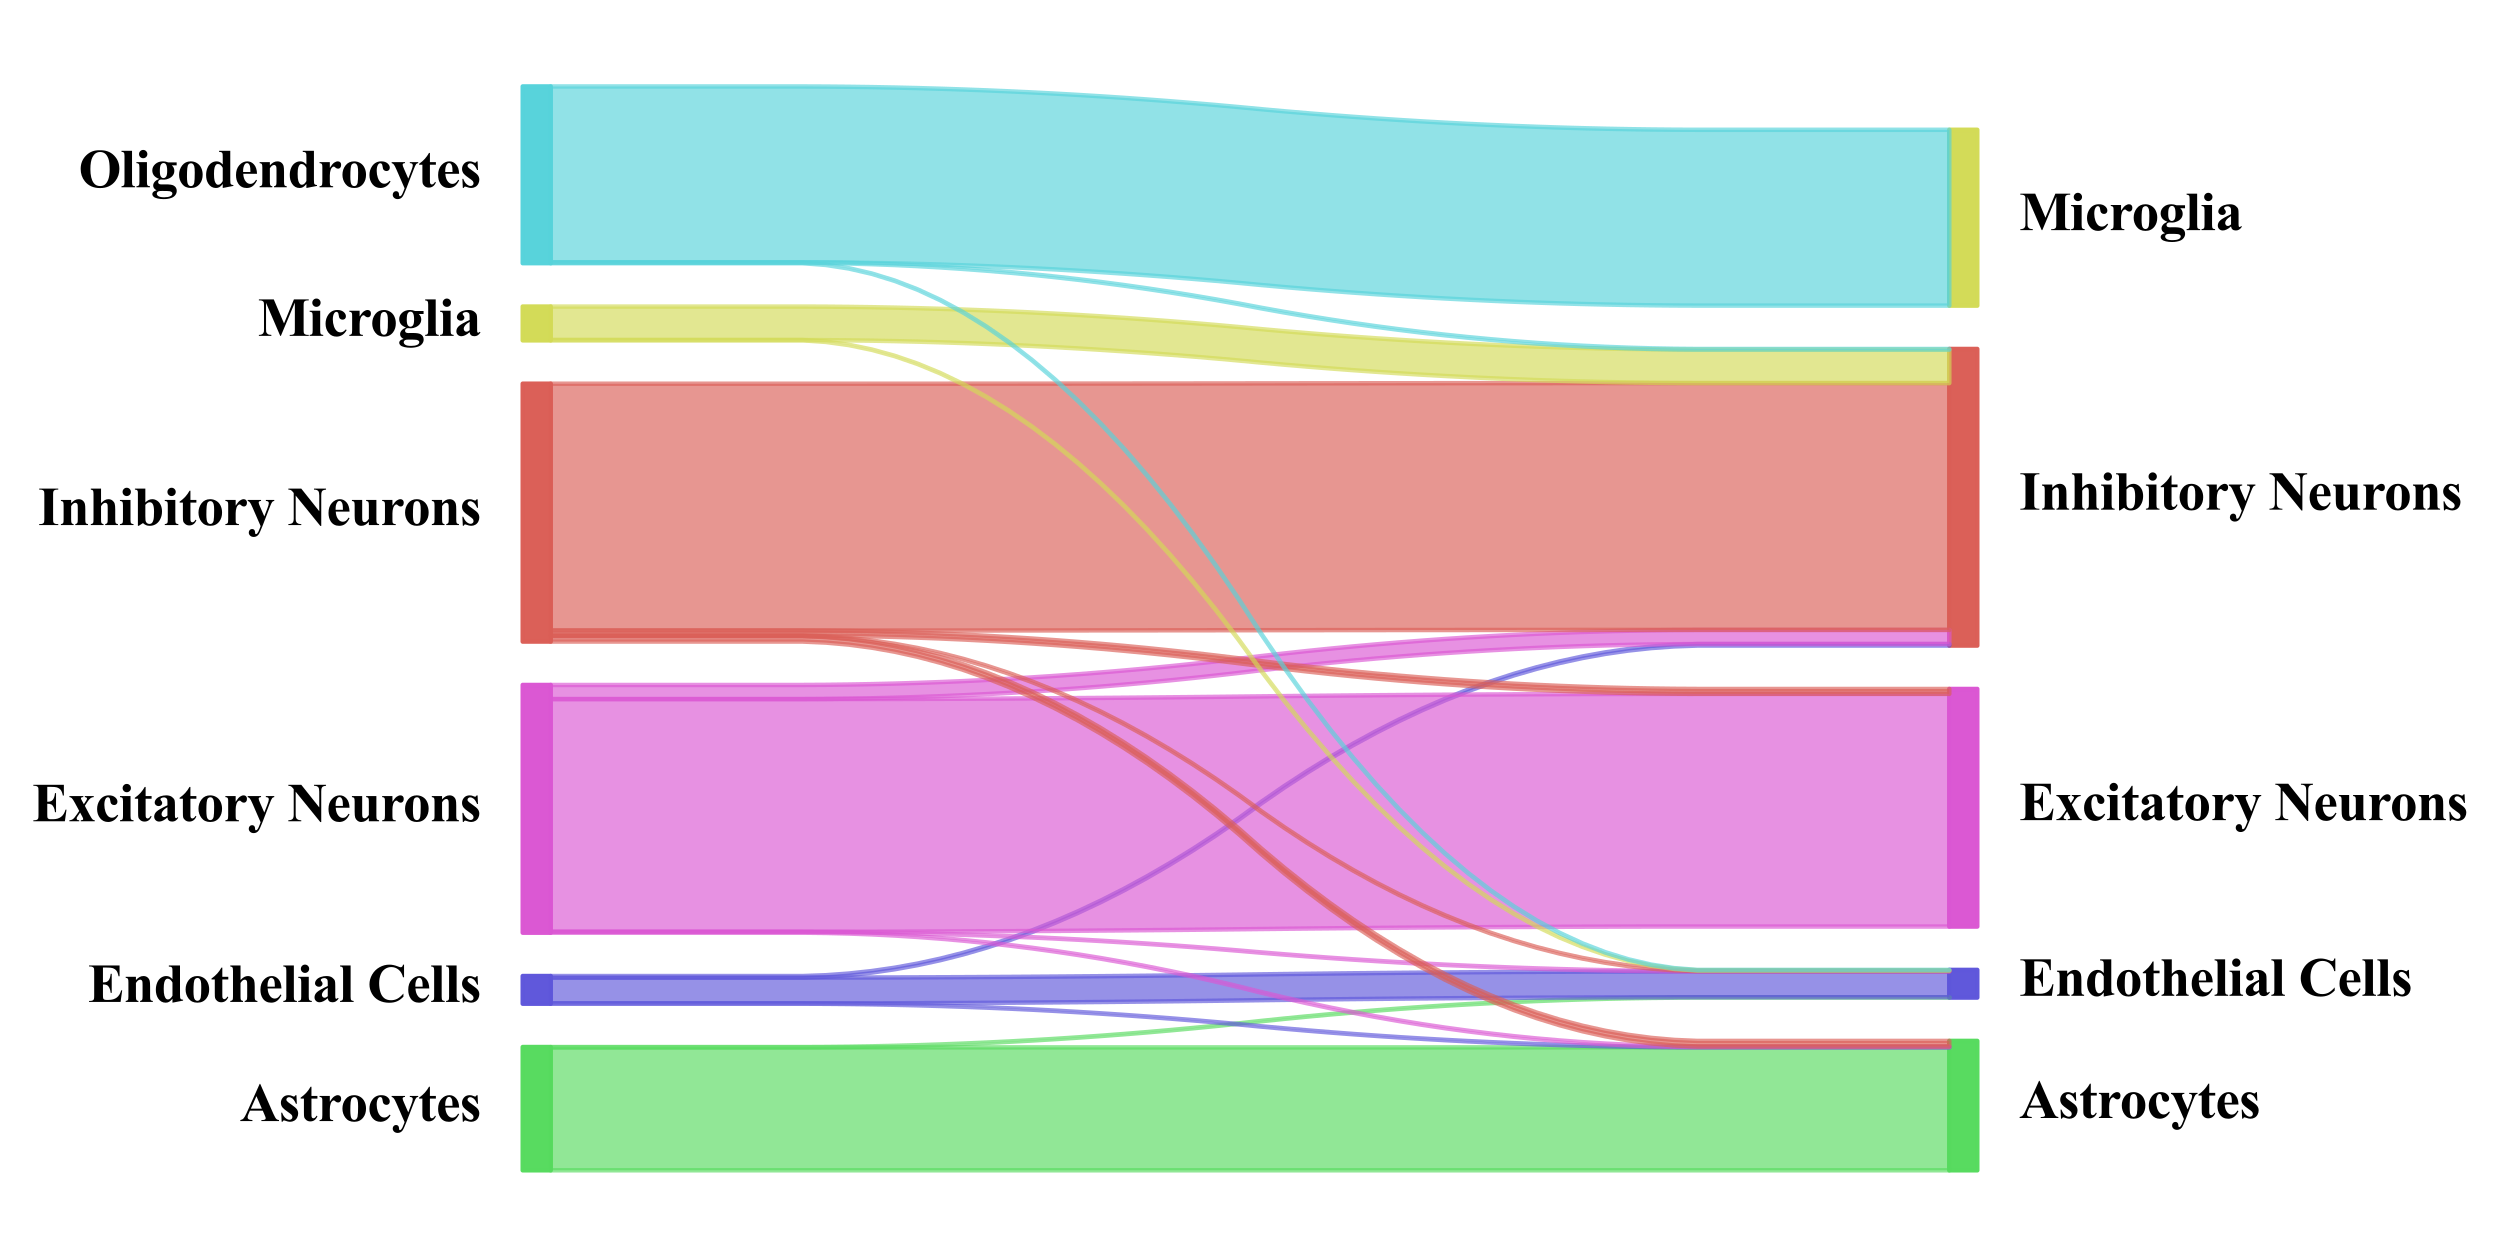 <?xml version="1.0" encoding="utf-8" standalone="no"?>
<!DOCTYPE svg PUBLIC "-//W3C//DTD SVG 1.1//EN"
  "http://www.w3.org/Graphics/SVG/1.1/DTD/svg11.dtd">
<svg xmlns:xlink="http://www.w3.org/1999/xlink" width="558.005pt" height="280.512pt" viewBox="0 0 558.005 280.512" xmlns="http://www.w3.org/2000/svg" version="1.1">
 <defs>
  <style type="text/css">*{stroke-linejoin: round; stroke-linecap: butt}</style>
 </defs>
 <g id="figure_1">
  <g id="patch_1">
   <path d="M 0 280.512 
L 558.005 280.512 
L 558.005 0 
L 0 0 
z
" style="fill: #ffffff"/>
  </g>
  <g id="axes_1">
   <g id="PolyCollection_1">
    <defs>
     <path id="m0c9f317c55" d="M 116.675 -46.807 
L 116.675 -19.296 
L 122.918 -19.296 
L 122.918 -46.807 
L 122.918 -46.807 
L 116.675 -46.807 
z
" style="stroke: #57db5f; stroke-opacity: 0.99"/>
    </defs>
    <g clip-path="url(#p4f7660f543)">
     <use xlink:href="#m0c9f317c55" x="0" y="280.512" style="fill: #57db5f; fill-opacity: 0.99; stroke: #57db5f; stroke-opacity: 0.99"/>
    </g>
   </g>
   <g id="PolyCollection_2">
    <defs>
     <path id="m4386087eaf" d="M 116.675 -62.658 
L 116.675 -56.484 
L 122.918 -56.484 
L 122.918 -62.658 
L 122.918 -62.658 
L 116.675 -62.658 
z
" style="stroke: #5f57db; stroke-opacity: 0.99"/>
    </defs>
    <g clip-path="url(#p4f7660f543)">
     <use xlink:href="#m4386087eaf" x="0" y="280.512" style="fill: #5f57db; fill-opacity: 0.99; stroke: #5f57db; stroke-opacity: 0.99"/>
    </g>
   </g>
   <g id="PolyCollection_3">
    <defs>
     <path id="m17220ad787" d="M 116.675 -127.631 
L 116.675 -72.335 
L 122.918 -72.335 
L 122.918 -127.631 
L 122.918 -127.631 
L 116.675 -127.631 
z
" style="stroke: #db57d3; stroke-opacity: 0.99"/>
    </defs>
    <g clip-path="url(#p4f7660f543)">
     <use xlink:href="#m17220ad787" x="0" y="280.512" style="fill: #db57d3; fill-opacity: 0.99; stroke: #db57d3; stroke-opacity: 0.99"/>
    </g>
   </g>
   <g id="PolyCollection_4">
    <defs>
     <path id="m60e16fad5c" d="M 116.675 -194.868 
L 116.675 -137.308 
L 122.918 -137.308 
L 122.918 -194.868 
L 122.918 -194.868 
L 116.675 -194.868 
z
" style="stroke: #db5f57; stroke-opacity: 0.99"/>
    </defs>
    <g clip-path="url(#p4f7660f543)">
     <use xlink:href="#m60e16fad5c" x="0" y="280.512" style="fill: #db5f57; fill-opacity: 0.99; stroke: #db5f57; stroke-opacity: 0.99"/>
    </g>
   </g>
   <g id="PolyCollection_5">
    <defs>
     <path id="m18a1774fcf" d="M 116.675 -212.091 
L 116.675 -204.544 
L 122.918 -204.544 
L 122.918 -212.091 
L 122.918 -212.091 
L 116.675 -212.091 
z
" style="stroke: #d3db57; stroke-opacity: 0.99"/>
    </defs>
    <g clip-path="url(#p4f7660f543)">
     <use xlink:href="#m18a1774fcf" x="0" y="280.512" style="fill: #d3db57; fill-opacity: 0.99; stroke: #d3db57; stroke-opacity: 0.99"/>
    </g>
   </g>
   <g id="PolyCollection_6">
    <defs>
     <path id="me5bd080d14" d="M 116.675 -261.216 
L 116.675 -221.768 
L 122.918 -221.768 
L 122.918 -261.216 
L 122.918 -261.216 
L 116.675 -261.216 
z
" style="stroke: #57d3db; stroke-opacity: 0.99"/>
    </defs>
    <g clip-path="url(#p4f7660f543)">
     <use xlink:href="#me5bd080d14" x="0" y="280.512" style="fill: #57d3db; fill-opacity: 0.99; stroke: #57d3db; stroke-opacity: 0.99"/>
    </g>
   </g>
   <g id="PolyCollection_7">
    <defs>
     <path id="m676faa7ed7" d="M 435.086 -48.179 
L 435.086 -19.296 
L 441.33 -19.296 
L 441.33 -48.179 
L 441.33 -48.179 
L 435.086 -48.179 
z
" style="stroke: #57db5f; stroke-opacity: 0.99"/>
    </defs>
    <g clip-path="url(#p4f7660f543)">
     <use xlink:href="#m676faa7ed7" x="0" y="280.512" style="fill: #57db5f; fill-opacity: 0.99; stroke: #57db5f; stroke-opacity: 0.99"/>
    </g>
   </g>
   <g id="PolyCollection_8">
    <defs>
     <path id="m6851ea1138" d="M 435.086 -64.03 
L 435.086 -57.856 
L 441.33 -57.856 
L 441.33 -64.03 
L 441.33 -64.03 
L 435.086 -64.03 
z
" style="stroke: #5f57db; stroke-opacity: 0.99"/>
    </defs>
    <g clip-path="url(#p4f7660f543)">
     <use xlink:href="#m6851ea1138" x="0" y="280.512" style="fill: #5f57db; fill-opacity: 0.99; stroke: #5f57db; stroke-opacity: 0.99"/>
    </g>
   </g>
   <g id="PolyCollection_9">
    <defs>
     <path id="me256cff722" d="M 435.086 -126.739 
L 435.086 -73.707 
L 441.33 -73.707 
L 441.33 -126.739 
L 441.33 -126.739 
L 435.086 -126.739 
z
" style="stroke: #db57d3; stroke-opacity: 0.99"/>
    </defs>
    <g clip-path="url(#p4f7660f543)">
     <use xlink:href="#me256cff722" x="0" y="280.512" style="fill: #db57d3; fill-opacity: 0.99; stroke: #db57d3; stroke-opacity: 0.99"/>
    </g>
   </g>
   <g id="PolyCollection_10">
    <defs>
     <path id="ma2ab00c5a9" d="M 435.086 -202.62 
L 435.086 -136.416 
L 441.33 -136.416 
L 441.33 -202.62 
L 441.33 -202.62 
L 435.086 -202.62 
z
" style="stroke: #db5f57; stroke-opacity: 0.99"/>
    </defs>
    <g clip-path="url(#p4f7660f543)">
     <use xlink:href="#ma2ab00c5a9" x="0" y="280.512" style="fill: #db5f57; fill-opacity: 0.99; stroke: #db5f57; stroke-opacity: 0.99"/>
    </g>
   </g>
   <g id="PolyCollection_11">
    <defs>
     <path id="mb9a39b5ae3" d="M 435.086 -251.539 
L 435.086 -212.297 
L 441.33 -212.297 
L 441.33 -251.539 
L 441.33 -251.539 
L 435.086 -251.539 
z
" style="stroke: #d3db57; stroke-opacity: 0.99"/>
    </defs>
    <g clip-path="url(#p4f7660f543)">
     <use xlink:href="#mb9a39b5ae3" x="0" y="280.512" style="fill: #d3db57; fill-opacity: 0.99; stroke: #d3db57; stroke-opacity: 0.99"/>
    </g>
   </g>
   <g id="PolyCollection_12">
    <defs>
     <path id="m0f04e431f4" d="M 122.918 -46.738 
L 122.918 -19.296 
L 128.036 -19.296 
L 133.153 -19.296 
L 138.271 -19.296 
L 143.388 -19.296 
L 148.506 -19.296 
L 153.623 -19.296 
L 158.741 -19.296 
L 163.858 -19.296 
L 168.976 -19.296 
L 174.093 -19.296 
L 179.211 -19.296 
L 184.328 -19.296 
L 189.446 -19.296 
L 194.563 -19.296 
L 199.681 -19.296 
L 204.798 -19.296 
L 209.916 -19.296 
L 215.033 -19.296 
L 220.151 -19.296 
L 225.269 -19.296 
L 230.386 -19.296 
L 235.504 -19.296 
L 240.621 -19.296 
L 245.739 -19.296 
L 250.856 -19.296 
L 255.974 -19.296 
L 261.091 -19.296 
L 266.209 -19.296 
L 271.326 -19.296 
L 276.444 -19.296 
L 281.561 -19.296 
L 286.679 -19.296 
L 291.796 -19.296 
L 296.914 -19.296 
L 302.031 -19.296 
L 307.149 -19.296 
L 312.266 -19.296 
L 317.384 -19.296 
L 322.501 -19.296 
L 327.619 -19.296 
L 332.736 -19.296 
L 337.854 -19.296 
L 342.971 -19.296 
L 348.089 -19.296 
L 353.206 -19.296 
L 358.324 -19.296 
L 363.441 -19.296 
L 368.559 -19.296 
L 373.676 -19.296 
L 378.794 -19.296 
L 383.911 -19.296 
L 389.029 -19.296 
L 394.146 -19.296 
L 399.264 -19.296 
L 404.381 -19.296 
L 409.499 -19.296 
L 414.616 -19.296 
L 419.734 -19.296 
L 424.851 -19.296 
L 429.969 -19.296 
L 435.086 -19.296 
L 435.086 -46.738 
L 435.086 -46.738 
L 429.969 -46.738 
L 424.851 -46.738 
L 419.734 -46.738 
L 414.616 -46.738 
L 409.499 -46.738 
L 404.381 -46.738 
L 399.264 -46.738 
L 394.146 -46.738 
L 389.029 -46.738 
L 383.911 -46.738 
L 378.794 -46.738 
L 373.676 -46.738 
L 368.559 -46.738 
L 363.441 -46.738 
L 358.324 -46.738 
L 353.206 -46.738 
L 348.089 -46.738 
L 342.971 -46.738 
L 337.854 -46.738 
L 332.736 -46.738 
L 327.619 -46.738 
L 322.501 -46.738 
L 317.384 -46.738 
L 312.266 -46.738 
L 307.149 -46.738 
L 302.031 -46.738 
L 296.914 -46.738 
L 291.796 -46.738 
L 286.679 -46.738 
L 281.561 -46.738 
L 276.444 -46.738 
L 271.326 -46.738 
L 266.209 -46.738 
L 261.091 -46.738 
L 255.974 -46.738 
L 250.856 -46.738 
L 245.739 -46.738 
L 240.621 -46.738 
L 235.504 -46.738 
L 230.386 -46.738 
L 225.269 -46.738 
L 220.151 -46.738 
L 215.033 -46.738 
L 209.916 -46.738 
L 204.798 -46.738 
L 199.681 -46.738 
L 194.563 -46.738 
L 189.446 -46.738 
L 184.328 -46.738 
L 179.211 -46.738 
L 174.093 -46.738 
L 168.976 -46.738 
L 163.858 -46.738 
L 158.741 -46.738 
L 153.623 -46.738 
L 148.506 -46.738 
L 143.388 -46.738 
L 138.271 -46.738 
L 133.153 -46.738 
L 128.036 -46.738 
L 122.918 -46.738 
z
" style="stroke: #57db5f; stroke-opacity: 0.65"/>
    </defs>
    <g clip-path="url(#p4f7660f543)">
     <use xlink:href="#m0f04e431f4" x="0" y="280.512" style="fill: #57db5f; fill-opacity: 0.65; stroke: #57db5f; stroke-opacity: 0.65"/>
    </g>
   </g>
   <g id="PolyCollection_13">
    <defs>
     <path id="m6d1f0fe1e6" d="M 122.918 -46.807 
L 122.918 -46.738 
L 128.036 -46.738 
L 133.153 -46.738 
L 138.271 -46.738 
L 143.388 -46.738 
L 148.506 -46.738 
L 153.623 -46.738 
L 158.741 -46.738 
L 163.858 -46.738 
L 168.976 -46.738 
L 174.093 -46.738 
L 179.211 -46.738 
L 184.328 -46.766 
L 189.446 -46.822 
L 194.563 -46.905 
L 199.681 -47.016 
L 204.798 -47.155 
L 209.916 -47.322 
L 215.033 -47.516 
L 220.151 -47.739 
L 225.269 -47.989 
L 230.386 -48.267 
L 235.504 -48.573 
L 240.621 -48.906 
L 245.739 -49.267 
L 250.856 -49.657 
L 255.974 -50.073 
L 261.091 -50.518 
L 266.209 -50.991 
L 271.326 -51.491 
L 276.444 -52.019 
L 281.561 -52.575 
L 286.679 -53.103 
L 291.796 -53.603 
L 296.914 -54.076 
L 302.031 -54.52 
L 307.149 -54.937 
L 312.266 -55.326 
L 317.384 -55.688 
L 322.501 -56.021 
L 327.619 -56.327 
L 332.736 -56.605 
L 337.854 -56.855 
L 342.971 -57.077 
L 348.089 -57.272 
L 353.206 -57.439 
L 358.324 -57.578 
L 363.441 -57.689 
L 368.559 -57.772 
L 373.676 -57.828 
L 378.794 -57.856 
L 383.911 -57.856 
L 389.029 -57.856 
L 394.146 -57.856 
L 399.264 -57.856 
L 404.381 -57.856 
L 409.499 -57.856 
L 414.616 -57.856 
L 419.734 -57.856 
L 424.851 -57.856 
L 429.969 -57.856 
L 435.086 -57.856 
L 435.086 -57.924 
L 435.086 -57.924 
L 429.969 -57.924 
L 424.851 -57.924 
L 419.734 -57.924 
L 414.616 -57.924 
L 409.499 -57.924 
L 404.381 -57.924 
L 399.264 -57.924 
L 394.146 -57.924 
L 389.029 -57.924 
L 383.911 -57.924 
L 378.794 -57.924 
L 373.676 -57.897 
L 368.559 -57.841 
L 363.441 -57.758 
L 358.324 -57.646 
L 353.206 -57.507 
L 348.089 -57.341 
L 342.971 -57.146 
L 337.854 -56.924 
L 332.736 -56.674 
L 327.619 -56.396 
L 322.501 -56.09 
L 317.384 -55.756 
L 312.266 -55.395 
L 307.149 -55.006 
L 302.031 -54.589 
L 296.914 -54.144 
L 291.796 -53.672 
L 286.679 -53.172 
L 281.561 -52.643 
L 276.444 -52.088 
L 271.326 -51.56 
L 266.209 -51.059 
L 261.091 -50.587 
L 255.974 -50.142 
L 250.856 -49.725 
L 245.739 -49.336 
L 240.621 -48.975 
L 235.504 -48.641 
L 230.386 -48.335 
L 225.269 -48.058 
L 220.151 -47.807 
L 215.033 -47.585 
L 209.916 -47.39 
L 204.798 -47.224 
L 199.681 -47.085 
L 194.563 -46.974 
L 189.446 -46.89 
L 184.328 -46.835 
L 179.211 -46.807 
L 174.093 -46.807 
L 168.976 -46.807 
L 163.858 -46.807 
L 158.741 -46.807 
L 153.623 -46.807 
L 148.506 -46.807 
L 143.388 -46.807 
L 138.271 -46.807 
L 133.153 -46.807 
L 128.036 -46.807 
L 122.918 -46.807 
z
" style="stroke: #57db5f; stroke-opacity: 0.65"/>
    </defs>
    <g clip-path="url(#p4f7660f543)">
     <use xlink:href="#m6d1f0fe1e6" x="0" y="280.512" style="fill: #57db5f; fill-opacity: 0.65; stroke: #57db5f; stroke-opacity: 0.65"/>
    </g>
   </g>
   <g id="PolyCollection_14">
    <defs>
     <path id="m5a1a49001c" d="M 122.918 -56.552 
L 122.918 -56.484 
L 128.036 -56.484 
L 133.153 -56.484 
L 138.271 -56.484 
L 143.388 -56.484 
L 148.506 -56.484 
L 153.623 -56.484 
L 158.741 -56.484 
L 163.858 -56.484 
L 168.976 -56.484 
L 174.093 -56.484 
L 179.211 -56.484 
L 184.328 -56.459 
L 189.446 -56.41 
L 194.563 -56.337 
L 199.681 -56.24 
L 204.798 -56.118 
L 209.916 -55.972 
L 215.033 -55.801 
L 220.151 -55.607 
L 225.269 -55.387 
L 230.386 -55.144 
L 235.504 -54.876 
L 240.621 -54.583 
L 245.739 -54.267 
L 250.856 -53.925 
L 255.974 -53.56 
L 261.091 -53.17 
L 266.209 -52.756 
L 271.326 -52.317 
L 276.444 -51.855 
L 281.561 -51.367 
L 286.679 -50.904 
L 291.796 -50.466 
L 296.914 -50.052 
L 302.031 -49.662 
L 307.149 -49.296 
L 312.266 -48.955 
L 317.384 -48.639 
L 322.501 -48.346 
L 327.619 -48.078 
L 332.736 -47.835 
L 337.854 -47.615 
L 342.971 -47.42 
L 348.089 -47.25 
L 353.206 -47.104 
L 358.324 -46.982 
L 363.441 -46.884 
L 368.559 -46.811 
L 373.676 -46.763 
L 378.794 -46.738 
L 383.911 -46.738 
L 389.029 -46.738 
L 394.146 -46.738 
L 399.264 -46.738 
L 404.381 -46.738 
L 409.499 -46.738 
L 414.616 -46.738 
L 419.734 -46.738 
L 424.851 -46.738 
L 429.969 -46.738 
L 435.086 -46.738 
L 435.086 -46.807 
L 435.086 -46.807 
L 429.969 -46.807 
L 424.851 -46.807 
L 419.734 -46.807 
L 414.616 -46.807 
L 409.499 -46.807 
L 404.381 -46.807 
L 399.264 -46.807 
L 394.146 -46.807 
L 389.029 -46.807 
L 383.911 -46.807 
L 378.794 -46.807 
L 373.676 -46.831 
L 368.559 -46.88 
L 363.441 -46.953 
L 358.324 -47.05 
L 353.206 -47.172 
L 348.089 -47.318 
L 342.971 -47.489 
L 337.854 -47.684 
L 332.736 -47.903 
L 327.619 -48.147 
L 322.501 -48.415 
L 317.384 -48.707 
L 312.266 -49.024 
L 307.149 -49.365 
L 302.031 -49.73 
L 296.914 -50.12 
L 291.796 -50.534 
L 286.679 -50.973 
L 281.561 -51.436 
L 276.444 -51.923 
L 271.326 -52.386 
L 266.209 -52.825 
L 261.091 -53.239 
L 255.974 -53.629 
L 250.856 -53.994 
L 245.739 -54.335 
L 240.621 -54.652 
L 235.504 -54.944 
L 230.386 -55.212 
L 225.269 -55.456 
L 220.151 -55.675 
L 215.033 -55.87 
L 209.916 -56.041 
L 204.798 -56.187 
L 199.681 -56.309 
L 194.563 -56.406 
L 189.446 -56.479 
L 184.328 -56.528 
L 179.211 -56.552 
L 174.093 -56.552 
L 168.976 -56.552 
L 163.858 -56.552 
L 158.741 -56.552 
L 153.623 -56.552 
L 148.506 -56.552 
L 143.388 -56.552 
L 138.271 -56.552 
L 133.153 -56.552 
L 128.036 -56.552 
L 122.918 -56.552 
z
" style="stroke: #5f57db; stroke-opacity: 0.65"/>
    </defs>
    <g clip-path="url(#p4f7660f543)">
     <use xlink:href="#m5a1a49001c" x="0" y="280.512" style="fill: #5f57db; fill-opacity: 0.65; stroke: #5f57db; stroke-opacity: 0.65"/>
    </g>
   </g>
   <g id="PolyCollection_15">
    <defs>
     <path id="ma8c516a979" d="M 122.918 -62.315 
L 122.918 -56.552 
L 128.036 -56.552 
L 133.153 -56.552 
L 138.271 -56.552 
L 143.388 -56.552 
L 148.506 -56.552 
L 153.623 -56.552 
L 158.741 -56.552 
L 163.858 -56.552 
L 168.976 -56.552 
L 174.093 -56.552 
L 179.211 -56.552 
L 184.328 -56.556 
L 189.446 -56.562 
L 194.563 -56.573 
L 199.681 -56.586 
L 204.798 -56.604 
L 209.916 -56.624 
L 215.033 -56.648 
L 220.151 -56.676 
L 225.269 -56.707 
L 230.386 -56.741 
L 235.504 -56.779 
L 240.621 -56.82 
L 245.739 -56.864 
L 250.856 -56.912 
L 255.974 -56.964 
L 261.091 -57.019 
L 266.209 -57.077 
L 271.326 -57.139 
L 276.444 -57.204 
L 281.561 -57.273 
L 286.679 -57.338 
L 291.796 -57.399 
L 296.914 -57.458 
L 302.031 -57.513 
L 307.149 -57.564 
L 312.266 -57.612 
L 317.384 -57.657 
L 322.501 -57.698 
L 327.619 -57.736 
L 332.736 -57.77 
L 337.854 -57.801 
L 342.971 -57.828 
L 348.089 -57.852 
L 353.206 -57.873 
L 358.324 -57.89 
L 363.441 -57.904 
L 368.559 -57.914 
L 373.676 -57.921 
L 378.794 -57.924 
L 383.911 -57.924 
L 389.029 -57.924 
L 394.146 -57.924 
L 399.264 -57.924 
L 404.381 -57.924 
L 409.499 -57.924 
L 414.616 -57.924 
L 419.734 -57.924 
L 424.851 -57.924 
L 429.969 -57.924 
L 435.086 -57.924 
L 435.086 -63.687 
L 435.086 -63.687 
L 429.969 -63.687 
L 424.851 -63.687 
L 419.734 -63.687 
L 414.616 -63.687 
L 409.499 -63.687 
L 404.381 -63.687 
L 399.264 -63.687 
L 394.146 -63.687 
L 389.029 -63.687 
L 383.911 -63.687 
L 378.794 -63.687 
L 373.676 -63.684 
L 368.559 -63.677 
L 363.441 -63.667 
L 358.324 -63.653 
L 353.206 -63.636 
L 348.089 -63.615 
L 342.971 -63.591 
L 337.854 -63.564 
L 332.736 -63.533 
L 327.619 -63.498 
L 322.501 -63.461 
L 317.384 -63.42 
L 312.266 -63.375 
L 307.149 -63.327 
L 302.031 -63.276 
L 296.914 -63.221 
L 291.796 -63.162 
L 286.679 -63.101 
L 281.561 -63.035 
L 276.444 -62.967 
L 271.326 -62.902 
L 266.209 -62.84 
L 261.091 -62.782 
L 255.974 -62.727 
L 250.856 -62.675 
L 245.739 -62.627 
L 240.621 -62.583 
L 235.504 -62.541 
L 230.386 -62.504 
L 225.269 -62.469 
L 220.151 -62.439 
L 215.033 -62.411 
L 209.916 -62.387 
L 204.798 -62.367 
L 199.681 -62.349 
L 194.563 -62.336 
L 189.446 -62.325 
L 184.328 -62.318 
L 179.211 -62.315 
L 174.093 -62.315 
L 168.976 -62.315 
L 163.858 -62.315 
L 158.741 -62.315 
L 153.623 -62.315 
L 148.506 -62.315 
L 143.388 -62.315 
L 138.271 -62.315 
L 133.153 -62.315 
L 128.036 -62.315 
L 122.918 -62.315 
z
" style="stroke: #5f57db; stroke-opacity: 0.65"/>
    </defs>
    <g clip-path="url(#p4f7660f543)">
     <use xlink:href="#ma8c516a979" x="0" y="280.512" style="fill: #5f57db; fill-opacity: 0.65; stroke: #5f57db; stroke-opacity: 0.65"/>
    </g>
   </g>
   <g id="PolyCollection_16">
    <defs>
     <path id="mf03ee703e1" d="M 122.918 -62.658 
L 122.918 -62.315 
L 128.036 -62.315 
L 133.153 -62.315 
L 138.271 -62.315 
L 143.388 -62.315 
L 148.506 -62.315 
L 153.623 -62.315 
L 158.741 -62.315 
L 163.858 -62.315 
L 168.976 -62.315 
L 174.093 -62.315 
L 179.211 -62.315 
L 184.328 -62.5 
L 189.446 -62.871 
L 194.563 -63.427 
L 199.681 -64.168 
L 204.798 -65.094 
L 209.916 -66.205 
L 215.033 -67.502 
L 220.151 -68.984 
L 225.269 -70.651 
L 230.386 -72.504 
L 235.504 -74.542 
L 240.621 -76.765 
L 245.739 -79.173 
L 250.856 -81.767 
L 255.974 -84.545 
L 261.091 -87.509 
L 266.209 -90.659 
L 271.326 -93.993 
L 276.444 -97.513 
L 281.561 -101.218 
L 286.679 -104.738 
L 291.796 -108.072 
L 296.914 -111.222 
L 302.031 -114.186 
L 307.149 -116.964 
L 312.266 -119.558 
L 317.384 -121.966 
L 322.501 -124.189 
L 327.619 -126.227 
L 332.736 -128.079 
L 337.854 -129.747 
L 342.971 -131.229 
L 348.089 -132.526 
L 353.206 -133.637 
L 358.324 -134.563 
L 363.441 -135.304 
L 368.559 -135.86 
L 373.676 -136.231 
L 378.794 -136.416 
L 383.911 -136.416 
L 389.029 -136.416 
L 394.146 -136.416 
L 399.264 -136.416 
L 404.381 -136.416 
L 409.499 -136.416 
L 414.616 -136.416 
L 419.734 -136.416 
L 424.851 -136.416 
L 429.969 -136.416 
L 435.086 -136.416 
L 435.086 -136.759 
L 435.086 -136.759 
L 429.969 -136.759 
L 424.851 -136.759 
L 419.734 -136.759 
L 414.616 -136.759 
L 409.499 -136.759 
L 404.381 -136.759 
L 399.264 -136.759 
L 394.146 -136.759 
L 389.029 -136.759 
L 383.911 -136.759 
L 378.794 -136.759 
L 373.676 -136.574 
L 368.559 -136.203 
L 363.441 -135.647 
L 358.324 -134.906 
L 353.206 -133.98 
L 348.089 -132.869 
L 342.971 -131.572 
L 337.854 -130.09 
L 332.736 -128.423 
L 327.619 -126.57 
L 322.501 -124.532 
L 317.384 -122.309 
L 312.266 -119.901 
L 307.149 -117.307 
L 302.031 -114.529 
L 296.914 -111.565 
L 291.796 -108.415 
L 286.679 -105.081 
L 281.561 -101.561 
L 276.444 -97.856 
L 271.326 -94.336 
L 266.209 -91.002 
L 261.091 -87.852 
L 255.974 -84.888 
L 250.856 -82.11 
L 245.739 -79.516 
L 240.621 -77.108 
L 235.504 -74.885 
L 230.386 -72.847 
L 225.269 -70.994 
L 220.151 -69.327 
L 215.033 -67.845 
L 209.916 -66.548 
L 204.798 -65.437 
L 199.681 -64.511 
L 194.563 -63.77 
L 189.446 -63.214 
L 184.328 -62.843 
L 179.211 -62.658 
L 174.093 -62.658 
L 168.976 -62.658 
L 163.858 -62.658 
L 158.741 -62.658 
L 153.623 -62.658 
L 148.506 -62.658 
L 143.388 -62.658 
L 138.271 -62.658 
L 133.153 -62.658 
L 128.036 -62.658 
L 122.918 -62.658 
z
" style="stroke: #5f57db; stroke-opacity: 0.65"/>
    </defs>
    <g clip-path="url(#p4f7660f543)">
     <use xlink:href="#mf03ee703e1" x="0" y="280.512" style="fill: #5f57db; fill-opacity: 0.65; stroke: #5f57db; stroke-opacity: 0.65"/>
    </g>
   </g>
   <g id="PolyCollection_17">
    <defs>
     <path id="mccc5db739c" d="M 122.918 -72.472 
L 122.918 -72.335 
L 128.036 -72.335 
L 133.153 -72.335 
L 138.271 -72.335 
L 143.388 -72.335 
L 148.506 -72.335 
L 153.623 -72.335 
L 158.741 -72.335 
L 163.858 -72.335 
L 168.976 -72.335 
L 174.093 -72.335 
L 179.211 -72.335 
L 184.328 -72.271 
L 189.446 -72.143 
L 194.563 -71.952 
L 199.681 -71.697 
L 204.798 -71.378 
L 209.916 -70.995 
L 215.033 -70.548 
L 220.151 -70.037 
L 225.269 -69.463 
L 230.386 -68.825 
L 235.504 -68.123 
L 240.621 -67.357 
L 245.739 -66.527 
L 250.856 -65.634 
L 255.974 -64.676 
L 261.091 -63.655 
L 266.209 -62.57 
L 271.326 -61.422 
L 276.444 -60.209 
L 281.561 -58.933 
L 286.679 -57.72 
L 291.796 -56.571 
L 296.914 -55.486 
L 302.031 -54.465 
L 307.149 -53.508 
L 312.266 -52.614 
L 317.384 -51.785 
L 322.501 -51.019 
L 327.619 -50.317 
L 332.736 -49.679 
L 337.854 -49.104 
L 342.971 -48.594 
L 348.089 -48.147 
L 353.206 -47.764 
L 358.324 -47.445 
L 363.441 -47.19 
L 368.559 -46.998 
L 373.676 -46.871 
L 378.794 -46.807 
L 383.911 -46.807 
L 389.029 -46.807 
L 394.146 -46.807 
L 399.264 -46.807 
L 404.381 -46.807 
L 409.499 -46.807 
L 414.616 -46.807 
L 419.734 -46.807 
L 424.851 -46.807 
L 429.969 -46.807 
L 435.086 -46.807 
L 435.086 -46.944 
L 435.086 -46.944 
L 429.969 -46.944 
L 424.851 -46.944 
L 419.734 -46.944 
L 414.616 -46.944 
L 409.499 -46.944 
L 404.381 -46.944 
L 399.264 -46.944 
L 394.146 -46.944 
L 389.029 -46.944 
L 383.911 -46.944 
L 378.794 -46.944 
L 373.676 -47.008 
L 368.559 -47.135 
L 363.441 -47.327 
L 358.324 -47.582 
L 353.206 -47.901 
L 348.089 -48.284 
L 342.971 -48.731 
L 337.854 -49.242 
L 332.736 -49.816 
L 327.619 -50.454 
L 322.501 -51.156 
L 317.384 -51.922 
L 312.266 -52.752 
L 307.149 -53.645 
L 302.031 -54.602 
L 296.914 -55.624 
L 291.796 -56.708 
L 286.679 -57.857 
L 281.561 -59.07 
L 276.444 -60.346 
L 271.326 -61.559 
L 266.209 -62.708 
L 261.091 -63.793 
L 255.974 -64.814 
L 250.856 -65.771 
L 245.739 -66.664 
L 240.621 -67.494 
L 235.504 -68.26 
L 230.386 -68.962 
L 225.269 -69.6 
L 220.151 -70.175 
L 215.033 -70.685 
L 209.916 -71.132 
L 204.798 -71.515 
L 199.681 -71.834 
L 194.563 -72.089 
L 189.446 -72.281 
L 184.328 -72.408 
L 179.211 -72.472 
L 174.093 -72.472 
L 168.976 -72.472 
L 163.858 -72.472 
L 158.741 -72.472 
L 153.623 -72.472 
L 148.506 -72.472 
L 143.388 -72.472 
L 138.271 -72.472 
L 133.153 -72.472 
L 128.036 -72.472 
L 122.918 -72.472 
z
" style="stroke: #db57d3; stroke-opacity: 0.65"/>
    </defs>
    <g clip-path="url(#p4f7660f543)">
     <use xlink:href="#mccc5db739c" x="0" y="280.512" style="fill: #db57d3; fill-opacity: 0.65; stroke: #db57d3; stroke-opacity: 0.65"/>
    </g>
   </g>
   <g id="PolyCollection_18">
    <defs>
     <path id="m96f3df4139" d="M 122.918 -72.541 
L 122.918 -72.472 
L 128.036 -72.472 
L 133.153 -72.472 
L 138.271 -72.472 
L 143.388 -72.472 
L 148.506 -72.472 
L 153.623 -72.472 
L 158.741 -72.472 
L 163.858 -72.472 
L 168.976 -72.472 
L 174.093 -72.472 
L 179.211 -72.472 
L 184.328 -72.45 
L 189.446 -72.406 
L 194.563 -72.34 
L 199.681 -72.252 
L 204.798 -72.143 
L 209.916 -72.011 
L 215.033 -71.857 
L 220.151 -71.681 
L 225.269 -71.484 
L 230.386 -71.264 
L 235.504 -71.023 
L 240.621 -70.759 
L 245.739 -70.474 
L 250.856 -70.166 
L 255.974 -69.837 
L 261.091 -69.485 
L 266.209 -69.112 
L 271.326 -68.717 
L 276.444 -68.299 
L 281.561 -67.86 
L 286.679 -67.443 
L 291.796 -67.047 
L 296.914 -66.674 
L 302.031 -66.323 
L 307.149 -65.993 
L 312.266 -65.686 
L 317.384 -65.4 
L 322.501 -65.137 
L 327.619 -64.895 
L 332.736 -64.675 
L 337.854 -64.478 
L 342.971 -64.302 
L 348.089 -64.148 
L 353.206 -64.017 
L 358.324 -63.907 
L 363.441 -63.819 
L 368.559 -63.753 
L 373.676 -63.709 
L 378.794 -63.687 
L 383.911 -63.687 
L 389.029 -63.687 
L 394.146 -63.687 
L 399.264 -63.687 
L 404.381 -63.687 
L 409.499 -63.687 
L 414.616 -63.687 
L 419.734 -63.687 
L 424.851 -63.687 
L 429.969 -63.687 
L 435.086 -63.687 
L 435.086 -63.756 
L 435.086 -63.756 
L 429.969 -63.756 
L 424.851 -63.756 
L 419.734 -63.756 
L 414.616 -63.756 
L 409.499 -63.756 
L 404.381 -63.756 
L 399.264 -63.756 
L 394.146 -63.756 
L 389.029 -63.756 
L 383.911 -63.756 
L 378.794 -63.756 
L 373.676 -63.778 
L 368.559 -63.822 
L 363.441 -63.888 
L 358.324 -63.975 
L 353.206 -64.085 
L 348.089 -64.217 
L 342.971 -64.371 
L 337.854 -64.546 
L 332.736 -64.744 
L 327.619 -64.964 
L 322.501 -65.205 
L 317.384 -65.469 
L 312.266 -65.754 
L 307.149 -66.062 
L 302.031 -66.391 
L 296.914 -66.743 
L 291.796 -67.116 
L 286.679 -67.511 
L 281.561 -67.929 
L 276.444 -68.368 
L 271.326 -68.785 
L 266.209 -69.18 
L 261.091 -69.554 
L 255.974 -69.905 
L 250.856 -70.235 
L 245.739 -70.542 
L 240.621 -70.828 
L 235.504 -71.091 
L 230.386 -71.333 
L 225.269 -71.552 
L 220.151 -71.75 
L 215.033 -71.926 
L 209.916 -72.079 
L 204.798 -72.211 
L 199.681 -72.321 
L 194.563 -72.409 
L 189.446 -72.475 
L 184.328 -72.519 
L 179.211 -72.541 
L 174.093 -72.541 
L 168.976 -72.541 
L 163.858 -72.541 
L 158.741 -72.541 
L 153.623 -72.541 
L 148.506 -72.541 
L 143.388 -72.541 
L 138.271 -72.541 
L 133.153 -72.541 
L 128.036 -72.541 
L 122.918 -72.541 
z
" style="stroke: #db57d3; stroke-opacity: 0.65"/>
    </defs>
    <g clip-path="url(#p4f7660f543)">
     <use xlink:href="#m96f3df4139" x="0" y="280.512" style="fill: #db57d3; fill-opacity: 0.65; stroke: #db57d3; stroke-opacity: 0.65"/>
    </g>
   </g>
   <g id="PolyCollection_19">
    <defs>
     <path id="mc5d3f8603e" d="M 122.918 -124.475 
L 122.918 -72.541 
L 128.036 -72.541 
L 133.153 -72.541 
L 138.271 -72.541 
L 143.388 -72.541 
L 148.506 -72.541 
L 153.623 -72.541 
L 158.741 -72.541 
L 163.858 -72.541 
L 168.976 -72.541 
L 174.093 -72.541 
L 179.211 -72.541 
L 184.328 -72.544 
L 189.446 -72.549 
L 194.563 -72.558 
L 199.681 -72.57 
L 204.798 -72.584 
L 209.916 -72.602 
L 215.033 -72.622 
L 220.151 -72.646 
L 225.269 -72.672 
L 230.386 -72.701 
L 235.504 -72.733 
L 240.621 -72.768 
L 245.739 -72.806 
L 250.856 -72.847 
L 255.974 -72.891 
L 261.091 -72.937 
L 266.209 -72.987 
L 271.326 -73.039 
L 276.444 -73.095 
L 281.561 -73.153 
L 286.679 -73.208 
L 291.796 -73.261 
L 296.914 -73.31 
L 302.031 -73.357 
L 307.149 -73.401 
L 312.266 -73.442 
L 317.384 -73.48 
L 322.501 -73.515 
L 327.619 -73.547 
L 332.736 -73.576 
L 337.854 -73.602 
L 342.971 -73.625 
L 348.089 -73.646 
L 353.206 -73.663 
L 358.324 -73.678 
L 363.441 -73.689 
L 368.559 -73.698 
L 373.676 -73.704 
L 378.794 -73.707 
L 383.911 -73.707 
L 389.029 -73.707 
L 394.146 -73.707 
L 399.264 -73.707 
L 404.381 -73.707 
L 409.499 -73.707 
L 414.616 -73.707 
L 419.734 -73.707 
L 424.851 -73.707 
L 429.969 -73.707 
L 435.086 -73.707 
L 435.086 -125.641 
L 435.086 -125.641 
L 429.969 -125.641 
L 424.851 -125.641 
L 419.734 -125.641 
L 414.616 -125.641 
L 409.499 -125.641 
L 404.381 -125.641 
L 399.264 -125.641 
L 394.146 -125.641 
L 389.029 -125.641 
L 383.911 -125.641 
L 378.794 -125.641 
L 373.676 -125.638 
L 368.559 -125.633 
L 363.441 -125.624 
L 358.324 -125.612 
L 353.206 -125.598 
L 348.089 -125.58 
L 342.971 -125.56 
L 337.854 -125.536 
L 332.736 -125.51 
L 327.619 -125.481 
L 322.501 -125.449 
L 317.384 -125.414 
L 312.266 -125.376 
L 307.149 -125.335 
L 302.031 -125.291 
L 296.914 -125.245 
L 291.796 -125.195 
L 286.679 -125.143 
L 281.561 -125.087 
L 276.444 -125.029 
L 271.326 -124.974 
L 266.209 -124.921 
L 261.091 -124.872 
L 255.974 -124.825 
L 250.856 -124.781 
L 245.739 -124.74 
L 240.621 -124.702 
L 235.504 -124.667 
L 230.386 -124.635 
L 225.269 -124.606 
L 220.151 -124.58 
L 215.033 -124.557 
L 209.916 -124.536 
L 204.798 -124.519 
L 199.681 -124.504 
L 194.563 -124.493 
L 189.446 -124.484 
L 184.328 -124.478 
L 179.211 -124.475 
L 174.093 -124.475 
L 168.976 -124.475 
L 163.858 -124.475 
L 158.741 -124.475 
L 153.623 -124.475 
L 148.506 -124.475 
L 143.388 -124.475 
L 138.271 -124.475 
L 133.153 -124.475 
L 128.036 -124.475 
L 122.918 -124.475 
z
" style="stroke: #db57d3; stroke-opacity: 0.65"/>
    </defs>
    <g clip-path="url(#p4f7660f543)">
     <use xlink:href="#mc5d3f8603e" x="0" y="280.512" style="fill: #db57d3; fill-opacity: 0.65; stroke: #db57d3; stroke-opacity: 0.65"/>
    </g>
   </g>
   <g id="PolyCollection_20">
    <defs>
     <path id="m60baea5662" d="M 122.918 -127.631 
L 122.918 -124.475 
L 128.036 -124.475 
L 133.153 -124.475 
L 138.271 -124.475 
L 143.388 -124.475 
L 148.506 -124.475 
L 153.623 -124.475 
L 158.741 -124.475 
L 163.858 -124.475 
L 168.976 -124.475 
L 174.093 -124.475 
L 179.211 -124.475 
L 184.328 -124.506 
L 189.446 -124.567 
L 194.563 -124.659 
L 199.681 -124.782 
L 204.798 -124.936 
L 209.916 -125.12 
L 215.033 -125.335 
L 220.151 -125.581 
L 225.269 -125.857 
L 230.386 -126.164 
L 235.504 -126.502 
L 240.621 -126.87 
L 245.739 -127.27 
L 250.856 -127.7 
L 255.974 -128.16 
L 261.091 -128.652 
L 266.209 -129.174 
L 271.326 -129.726 
L 276.444 -130.31 
L 281.561 -130.924 
L 286.679 -131.508 
L 291.796 -132.06 
L 296.914 -132.582 
L 302.031 -133.074 
L 307.149 -133.534 
L 312.266 -133.964 
L 317.384 -134.363 
L 322.501 -134.732 
L 327.619 -135.07 
L 332.736 -135.377 
L 337.854 -135.653 
L 342.971 -135.899 
L 348.089 -136.114 
L 353.206 -136.298 
L 358.324 -136.452 
L 363.441 -136.575 
L 368.559 -136.667 
L 373.676 -136.728 
L 378.794 -136.759 
L 383.911 -136.759 
L 389.029 -136.759 
L 394.146 -136.759 
L 399.264 -136.759 
L 404.381 -136.759 
L 409.499 -136.759 
L 414.616 -136.759 
L 419.734 -136.759 
L 424.851 -136.759 
L 429.969 -136.759 
L 435.086 -136.759 
L 435.086 -139.915 
L 435.086 -139.915 
L 429.969 -139.915 
L 424.851 -139.915 
L 419.734 -139.915 
L 414.616 -139.915 
L 409.499 -139.915 
L 404.381 -139.915 
L 399.264 -139.915 
L 394.146 -139.915 
L 389.029 -139.915 
L 383.911 -139.915 
L 378.794 -139.915 
L 373.676 -139.884 
L 368.559 -139.823 
L 363.441 -139.73 
L 358.324 -139.608 
L 353.206 -139.454 
L 348.089 -139.27 
L 342.971 -139.055 
L 337.854 -138.809 
L 332.736 -138.533 
L 327.619 -138.226 
L 322.501 -137.888 
L 317.384 -137.519 
L 312.266 -137.12 
L 307.149 -136.69 
L 302.031 -136.23 
L 296.914 -135.738 
L 291.796 -135.216 
L 286.679 -134.663 
L 281.561 -134.08 
L 276.444 -133.466 
L 271.326 -132.882 
L 266.209 -132.329 
L 261.091 -131.807 
L 255.974 -131.316 
L 250.856 -130.855 
L 245.739 -130.425 
L 240.621 -130.026 
L 235.504 -129.658 
L 230.386 -129.32 
L 225.269 -129.013 
L 220.151 -128.736 
L 215.033 -128.491 
L 209.916 -128.276 
L 204.798 -128.092 
L 199.681 -127.938 
L 194.563 -127.815 
L 189.446 -127.723 
L 184.328 -127.662 
L 179.211 -127.631 
L 174.093 -127.631 
L 168.976 -127.631 
L 163.858 -127.631 
L 158.741 -127.631 
L 153.623 -127.631 
L 148.506 -127.631 
L 143.388 -127.631 
L 138.271 -127.631 
L 133.153 -127.631 
L 128.036 -127.631 
L 122.918 -127.631 
z
" style="stroke: #db57d3; stroke-opacity: 0.65"/>
    </defs>
    <g clip-path="url(#p4f7660f543)">
     <use xlink:href="#m60baea5662" x="0" y="280.512" style="fill: #db57d3; fill-opacity: 0.65; stroke: #db57d3; stroke-opacity: 0.65"/>
    </g>
   </g>
   <g id="PolyCollection_21">
    <defs>
     <path id="m1fcf09a7f0" d="M 122.918 -138.543 
L 122.918 -137.308 
L 128.036 -137.308 
L 133.153 -137.308 
L 138.271 -137.308 
L 143.388 -137.308 
L 148.506 -137.308 
L 153.623 -137.308 
L 158.741 -137.308 
L 163.858 -137.308 
L 168.976 -137.308 
L 174.093 -137.308 
L 179.211 -137.308 
L 184.328 -137.082 
L 189.446 -136.63 
L 194.563 -135.952 
L 199.681 -135.049 
L 204.798 -133.919 
L 209.916 -132.564 
L 215.033 -130.982 
L 220.151 -129.175 
L 225.269 -127.142 
L 230.386 -124.883 
L 235.504 -122.398 
L 240.621 -119.687 
L 245.739 -116.75 
L 250.856 -113.587 
L 255.974 -110.199 
L 261.091 -106.584 
L 266.209 -102.744 
L 271.326 -98.677 
L 276.444 -94.385 
L 281.561 -89.867 
L 286.679 -85.574 
L 291.796 -81.508 
L 296.914 -77.668 
L 302.031 -74.053 
L 307.149 -70.664 
L 312.266 -67.502 
L 317.384 -64.565 
L 322.501 -61.854 
L 327.619 -59.369 
L 332.736 -57.11 
L 337.854 -55.077 
L 342.971 -53.269 
L 348.089 -51.688 
L 353.206 -50.333 
L 358.324 -49.203 
L 363.441 -48.299 
L 368.559 -47.622 
L 373.676 -47.17 
L 378.794 -46.944 
L 383.911 -46.944 
L 389.029 -46.944 
L 394.146 -46.944 
L 399.264 -46.944 
L 404.381 -46.944 
L 409.499 -46.944 
L 414.616 -46.944 
L 419.734 -46.944 
L 424.851 -46.944 
L 429.969 -46.944 
L 435.086 -46.944 
L 435.086 -48.179 
L 435.086 -48.179 
L 429.969 -48.179 
L 424.851 -48.179 
L 419.734 -48.179 
L 414.616 -48.179 
L 409.499 -48.179 
L 404.381 -48.179 
L 399.264 -48.179 
L 394.146 -48.179 
L 389.029 -48.179 
L 383.911 -48.179 
L 378.794 -48.179 
L 373.676 -48.405 
L 368.559 -48.857 
L 363.441 -49.534 
L 358.324 -50.438 
L 353.206 -51.568 
L 348.089 -52.923 
L 342.971 -54.504 
L 337.854 -56.312 
L 332.736 -58.345 
L 327.619 -60.604 
L 322.501 -63.089 
L 317.384 -65.8 
L 312.266 -68.737 
L 307.149 -71.899 
L 302.031 -75.288 
L 296.914 -78.903 
L 291.796 -82.743 
L 286.679 -86.809 
L 281.561 -91.102 
L 276.444 -95.62 
L 271.326 -99.912 
L 266.209 -103.978 
L 261.091 -107.819 
L 255.974 -111.433 
L 250.856 -114.822 
L 245.739 -117.985 
L 240.621 -120.922 
L 235.504 -123.633 
L 230.386 -126.118 
L 225.269 -128.377 
L 220.151 -130.41 
L 215.033 -132.217 
L 209.916 -133.798 
L 204.798 -135.154 
L 199.681 -136.283 
L 194.563 -137.187 
L 189.446 -137.865 
L 184.328 -138.317 
L 179.211 -138.543 
L 174.093 -138.543 
L 168.976 -138.543 
L 163.858 -138.543 
L 158.741 -138.543 
L 153.623 -138.543 
L 148.506 -138.543 
L 143.388 -138.543 
L 138.271 -138.543 
L 133.153 -138.543 
L 128.036 -138.543 
L 122.918 -138.543 
z
" style="stroke: #db5f57; stroke-opacity: 0.65"/>
    </defs>
    <g clip-path="url(#p4f7660f543)">
     <use xlink:href="#m1fcf09a7f0" x="0" y="280.512" style="fill: #db5f57; fill-opacity: 0.65; stroke: #db5f57; stroke-opacity: 0.65"/>
    </g>
   </g>
   <g id="PolyCollection_22">
    <defs>
     <path id="m8b53579b3a" d="M 122.918 -138.68 
L 122.918 -138.543 
L 128.036 -138.543 
L 133.153 -138.543 
L 138.271 -138.543 
L 143.388 -138.543 
L 148.506 -138.543 
L 153.623 -138.543 
L 158.741 -138.543 
L 163.858 -138.543 
L 168.976 -138.543 
L 174.093 -138.543 
L 179.211 -138.543 
L 184.328 -138.356 
L 189.446 -137.982 
L 194.563 -137.421 
L 199.681 -136.673 
L 204.798 -135.738 
L 209.916 -134.616 
L 215.033 -133.308 
L 220.151 -131.812 
L 225.269 -130.129 
L 230.386 -128.259 
L 235.504 -126.203 
L 240.621 -123.959 
L 245.739 -121.529 
L 250.856 -118.911 
L 255.974 -116.107 
L 261.091 -113.115 
L 266.209 -109.937 
L 271.326 -106.571 
L 276.444 -103.019 
L 281.561 -99.28 
L 286.679 -95.727 
L 291.796 -92.362 
L 296.914 -89.183 
L 302.031 -86.192 
L 307.149 -83.387 
L 312.266 -80.77 
L 317.384 -78.339 
L 322.501 -76.096 
L 327.619 -74.039 
L 332.736 -72.169 
L 337.854 -70.487 
L 342.971 -68.991 
L 348.089 -67.682 
L 353.206 -66.56 
L 358.324 -65.625 
L 363.441 -64.878 
L 368.559 -64.317 
L 373.676 -63.943 
L 378.794 -63.756 
L 383.911 -63.756 
L 389.029 -63.756 
L 394.146 -63.756 
L 399.264 -63.756 
L 404.381 -63.756 
L 409.499 -63.756 
L 414.616 -63.756 
L 419.734 -63.756 
L 424.851 -63.756 
L 429.969 -63.756 
L 435.086 -63.756 
L 435.086 -63.893 
L 435.086 -63.893 
L 429.969 -63.893 
L 424.851 -63.893 
L 419.734 -63.893 
L 414.616 -63.893 
L 409.499 -63.893 
L 404.381 -63.893 
L 399.264 -63.893 
L 394.146 -63.893 
L 389.029 -63.893 
L 383.911 -63.893 
L 378.794 -63.893 
L 373.676 -64.08 
L 368.559 -64.454 
L 363.441 -65.015 
L 358.324 -65.763 
L 353.206 -66.697 
L 348.089 -67.819 
L 342.971 -69.128 
L 337.854 -70.624 
L 332.736 -72.306 
L 327.619 -74.176 
L 322.501 -76.233 
L 317.384 -78.476 
L 312.266 -80.907 
L 307.149 -83.525 
L 302.031 -86.329 
L 296.914 -89.32 
L 291.796 -92.499 
L 286.679 -95.864 
L 281.561 -99.417 
L 276.444 -103.156 
L 271.326 -106.708 
L 266.209 -110.074 
L 261.091 -113.252 
L 255.974 -116.244 
L 250.856 -119.048 
L 245.739 -121.666 
L 240.621 -124.096 
L 235.504 -126.34 
L 230.386 -128.397 
L 225.269 -130.266 
L 220.151 -131.949 
L 215.033 -133.445 
L 209.916 -134.753 
L 204.798 -135.875 
L 199.681 -136.81 
L 194.563 -137.558 
L 189.446 -138.119 
L 184.328 -138.493 
L 179.211 -138.68 
L 174.093 -138.68 
L 168.976 -138.68 
L 163.858 -138.68 
L 158.741 -138.68 
L 153.623 -138.68 
L 148.506 -138.68 
L 143.388 -138.68 
L 138.271 -138.68 
L 133.153 -138.68 
L 128.036 -138.68 
L 122.918 -138.68 
z
" style="stroke: #db5f57; stroke-opacity: 0.65"/>
    </defs>
    <g clip-path="url(#p4f7660f543)">
     <use xlink:href="#m8b53579b3a" x="0" y="280.512" style="fill: #db5f57; fill-opacity: 0.65; stroke: #db5f57; stroke-opacity: 0.65"/>
    </g>
   </g>
   <g id="PolyCollection_23">
    <defs>
     <path id="md40abdf6d1" d="M 122.918 -139.777 
L 122.918 -138.68 
L 128.036 -138.68 
L 133.153 -138.68 
L 138.271 -138.68 
L 143.388 -138.68 
L 148.506 -138.68 
L 153.623 -138.68 
L 158.741 -138.68 
L 163.858 -138.68 
L 168.976 -138.68 
L 174.093 -138.68 
L 179.211 -138.68 
L 184.328 -138.647 
L 189.446 -138.582 
L 194.563 -138.484 
L 199.681 -138.354 
L 204.798 -138.191 
L 209.916 -137.995 
L 215.033 -137.767 
L 220.151 -137.506 
L 225.269 -137.213 
L 230.386 -136.887 
L 235.504 -136.528 
L 240.621 -136.137 
L 245.739 -135.714 
L 250.856 -135.257 
L 255.974 -134.768 
L 261.091 -134.247 
L 266.209 -133.693 
L 271.326 -133.106 
L 276.444 -132.487 
L 281.561 -131.835 
L 286.679 -131.215 
L 291.796 -130.629 
L 296.914 -130.074 
L 302.031 -129.553 
L 307.149 -129.064 
L 312.266 -128.608 
L 317.384 -128.184 
L 322.501 -127.793 
L 327.619 -127.434 
L 332.736 -127.108 
L 337.854 -126.815 
L 342.971 -126.554 
L 348.089 -126.326 
L 353.206 -126.13 
L 358.324 -125.967 
L 363.441 -125.837 
L 368.559 -125.739 
L 373.676 -125.674 
L 378.794 -125.641 
L 383.911 -125.641 
L 389.029 -125.641 
L 394.146 -125.641 
L 399.264 -125.641 
L 404.381 -125.641 
L 409.499 -125.641 
L 414.616 -125.641 
L 419.734 -125.641 
L 424.851 -125.641 
L 429.969 -125.641 
L 435.086 -125.641 
L 435.086 -126.739 
L 435.086 -126.739 
L 429.969 -126.739 
L 424.851 -126.739 
L 419.734 -126.739 
L 414.616 -126.739 
L 409.499 -126.739 
L 404.381 -126.739 
L 399.264 -126.739 
L 394.146 -126.739 
L 389.029 -126.739 
L 383.911 -126.739 
L 378.794 -126.739 
L 373.676 -126.772 
L 368.559 -126.837 
L 363.441 -126.935 
L 358.324 -127.065 
L 353.206 -127.228 
L 348.089 -127.424 
L 342.971 -127.652 
L 337.854 -127.912 
L 332.736 -128.206 
L 327.619 -128.532 
L 322.501 -128.89 
L 317.384 -129.282 
L 312.266 -129.705 
L 307.149 -130.162 
L 302.031 -130.651 
L 296.914 -131.172 
L 291.796 -131.726 
L 286.679 -132.313 
L 281.561 -132.932 
L 276.444 -133.584 
L 271.326 -134.204 
L 266.209 -134.79 
L 261.091 -135.344 
L 255.974 -135.866 
L 250.856 -136.355 
L 245.739 -136.811 
L 240.621 -137.235 
L 235.504 -137.626 
L 230.386 -137.985 
L 225.269 -138.311 
L 220.151 -138.604 
L 215.033 -138.865 
L 209.916 -139.093 
L 204.798 -139.289 
L 199.681 -139.452 
L 194.563 -139.582 
L 189.446 -139.68 
L 184.328 -139.745 
L 179.211 -139.777 
L 174.093 -139.777 
L 168.976 -139.777 
L 163.858 -139.777 
L 158.741 -139.777 
L 153.623 -139.777 
L 148.506 -139.777 
L 143.388 -139.777 
L 138.271 -139.777 
L 133.153 -139.777 
L 128.036 -139.777 
L 122.918 -139.777 
z
" style="stroke: #db5f57; stroke-opacity: 0.65"/>
    </defs>
    <g clip-path="url(#p4f7660f543)">
     <use xlink:href="#md40abdf6d1" x="0" y="280.512" style="fill: #db5f57; fill-opacity: 0.65; stroke: #db5f57; stroke-opacity: 0.65"/>
    </g>
   </g>
   <g id="PolyCollection_24">
    <defs>
     <path id="mb02e73b722" d="M 122.918 -194.868 
L 122.918 -139.777 
L 128.036 -139.777 
L 133.153 -139.777 
L 138.271 -139.777 
L 143.388 -139.777 
L 148.506 -139.777 
L 153.623 -139.777 
L 158.741 -139.777 
L 163.858 -139.777 
L 168.976 -139.777 
L 174.093 -139.777 
L 179.211 -139.777 
L 184.328 -139.778 
L 189.446 -139.779 
L 194.563 -139.78 
L 199.681 -139.781 
L 204.798 -139.783 
L 209.916 -139.785 
L 215.033 -139.787 
L 220.151 -139.79 
L 225.269 -139.793 
L 230.386 -139.796 
L 235.504 -139.8 
L 240.621 -139.804 
L 245.739 -139.809 
L 250.856 -139.813 
L 255.974 -139.819 
L 261.091 -139.824 
L 266.209 -139.83 
L 271.326 -139.836 
L 276.444 -139.843 
L 281.561 -139.85 
L 286.679 -139.856 
L 291.796 -139.862 
L 296.914 -139.868 
L 302.031 -139.874 
L 307.149 -139.879 
L 312.266 -139.883 
L 317.384 -139.888 
L 322.501 -139.892 
L 327.619 -139.896 
L 332.736 -139.899 
L 337.854 -139.902 
L 342.971 -139.905 
L 348.089 -139.907 
L 353.206 -139.91 
L 358.324 -139.911 
L 363.441 -139.913 
L 368.559 -139.914 
L 373.676 -139.914 
L 378.794 -139.915 
L 383.911 -139.915 
L 389.029 -139.915 
L 394.146 -139.915 
L 399.264 -139.915 
L 404.381 -139.915 
L 409.499 -139.915 
L 414.616 -139.915 
L 419.734 -139.915 
L 424.851 -139.915 
L 429.969 -139.915 
L 435.086 -139.915 
L 435.086 -195.005 
L 435.086 -195.005 
L 429.969 -195.005 
L 424.851 -195.005 
L 419.734 -195.005 
L 414.616 -195.005 
L 409.499 -195.005 
L 404.381 -195.005 
L 399.264 -195.005 
L 394.146 -195.005 
L 389.029 -195.005 
L 383.911 -195.005 
L 378.794 -195.005 
L 373.676 -195.005 
L 368.559 -195.004 
L 363.441 -195.003 
L 358.324 -195.001 
L 353.206 -195 
L 348.089 -194.998 
L 342.971 -194.995 
L 337.854 -194.993 
L 332.736 -194.989 
L 327.619 -194.986 
L 322.501 -194.982 
L 317.384 -194.978 
L 312.266 -194.974 
L 307.149 -194.969 
L 302.031 -194.964 
L 296.914 -194.958 
L 291.796 -194.952 
L 286.679 -194.946 
L 281.561 -194.94 
L 276.444 -194.933 
L 271.326 -194.926 
L 266.209 -194.92 
L 261.091 -194.914 
L 255.974 -194.909 
L 250.856 -194.904 
L 245.739 -194.899 
L 240.621 -194.894 
L 235.504 -194.89 
L 230.386 -194.887 
L 225.269 -194.883 
L 220.151 -194.88 
L 215.033 -194.877 
L 209.916 -194.875 
L 204.798 -194.873 
L 199.681 -194.871 
L 194.563 -194.87 
L 189.446 -194.869 
L 184.328 -194.868 
L 179.211 -194.868 
L 174.093 -194.868 
L 168.976 -194.868 
L 163.858 -194.868 
L 158.741 -194.868 
L 153.623 -194.868 
L 148.506 -194.868 
L 143.388 -194.868 
L 138.271 -194.868 
L 133.153 -194.868 
L 128.036 -194.868 
L 122.918 -194.868 
z
" style="stroke: #db5f57; stroke-opacity: 0.65"/>
    </defs>
    <g clip-path="url(#p4f7660f543)">
     <use xlink:href="#mb02e73b722" x="0" y="280.512" style="fill: #db5f57; fill-opacity: 0.65; stroke: #db5f57; stroke-opacity: 0.65"/>
    </g>
   </g>
   <g id="PolyCollection_25">
    <defs>
     <path id="m2f595112a0" d="M 122.918 -204.613 
L 122.918 -204.544 
L 128.036 -204.544 
L 133.153 -204.544 
L 138.271 -204.544 
L 143.388 -204.544 
L 148.506 -204.544 
L 153.623 -204.544 
L 158.741 -204.544 
L 163.858 -204.544 
L 168.976 -204.544 
L 174.093 -204.544 
L 179.211 -204.544 
L 184.328 -204.193 
L 189.446 -203.49 
L 194.563 -202.435 
L 199.681 -201.028 
L 204.798 -199.27 
L 209.916 -197.16 
L 215.033 -194.699 
L 220.151 -191.886 
L 225.269 -188.721 
L 230.386 -185.205 
L 235.504 -181.337 
L 240.621 -177.117 
L 245.739 -172.546 
L 250.856 -167.623 
L 255.974 -162.349 
L 261.091 -156.723 
L 266.209 -150.745 
L 271.326 -144.416 
L 276.444 -137.735 
L 281.561 -130.702 
L 286.679 -124.021 
L 291.796 -117.692 
L 296.914 -111.714 
L 302.031 -106.088 
L 307.149 -100.814 
L 312.266 -95.891 
L 317.384 -91.32 
L 322.501 -87.1 
L 327.619 -83.233 
L 332.736 -79.716 
L 337.854 -76.552 
L 342.971 -73.739 
L 348.089 -71.277 
L 353.206 -69.167 
L 358.324 -67.409 
L 363.441 -66.003 
L 368.559 -64.948 
L 373.676 -64.245 
L 378.794 -63.893 
L 383.911 -63.893 
L 389.029 -63.893 
L 394.146 -63.893 
L 399.264 -63.893 
L 404.381 -63.893 
L 409.499 -63.893 
L 414.616 -63.893 
L 419.734 -63.893 
L 424.851 -63.893 
L 429.969 -63.893 
L 435.086 -63.893 
L 435.086 -63.962 
L 435.086 -63.962 
L 429.969 -63.962 
L 424.851 -63.962 
L 419.734 -63.962 
L 414.616 -63.962 
L 409.499 -63.962 
L 404.381 -63.962 
L 399.264 -63.962 
L 394.146 -63.962 
L 389.029 -63.962 
L 383.911 -63.962 
L 378.794 -63.962 
L 373.676 -64.313 
L 368.559 -65.016 
L 363.441 -66.071 
L 358.324 -67.478 
L 353.206 -69.236 
L 348.089 -71.346 
L 342.971 -73.807 
L 337.854 -76.62 
L 332.736 -79.785 
L 327.619 -83.301 
L 322.501 -87.169 
L 317.384 -91.389 
L 312.266 -95.96 
L 307.149 -100.883 
L 302.031 -106.157 
L 296.914 -111.783 
L 291.796 -117.761 
L 286.679 -124.09 
L 281.561 -130.771 
L 276.444 -137.804 
L 271.326 -144.485 
L 266.209 -150.814 
L 261.091 -156.792 
L 255.974 -162.418 
L 250.856 -167.692 
L 245.739 -172.615 
L 240.621 -177.186 
L 235.504 -181.406 
L 230.386 -185.273 
L 225.269 -188.79 
L 220.151 -191.954 
L 215.033 -194.767 
L 209.916 -197.229 
L 204.798 -199.339 
L 199.681 -201.097 
L 194.563 -202.503 
L 189.446 -203.558 
L 184.328 -204.261 
L 179.211 -204.613 
L 174.093 -204.613 
L 168.976 -204.613 
L 163.858 -204.613 
L 158.741 -204.613 
L 153.623 -204.613 
L 148.506 -204.613 
L 143.388 -204.613 
L 138.271 -204.613 
L 133.153 -204.613 
L 128.036 -204.613 
L 122.918 -204.613 
z
" style="stroke: #d3db57; stroke-opacity: 0.65"/>
    </defs>
    <g clip-path="url(#p4f7660f543)">
     <use xlink:href="#m2f595112a0" x="0" y="280.512" style="fill: #d3db57; fill-opacity: 0.65; stroke: #d3db57; stroke-opacity: 0.65"/>
    </g>
   </g>
   <g id="PolyCollection_26">
    <defs>
     <path id="m008454b855" d="M 122.918 -212.091 
L 122.918 -204.613 
L 128.036 -204.613 
L 133.153 -204.613 
L 138.271 -204.613 
L 143.388 -204.613 
L 148.506 -204.613 
L 153.623 -204.613 
L 158.741 -204.613 
L 163.858 -204.613 
L 168.976 -204.613 
L 174.093 -204.613 
L 179.211 -204.613 
L 184.328 -204.589 
L 189.446 -204.541 
L 194.563 -204.469 
L 199.681 -204.373 
L 204.798 -204.253 
L 209.916 -204.109 
L 215.033 -203.94 
L 220.151 -203.748 
L 225.269 -203.532 
L 230.386 -203.292 
L 235.504 -203.028 
L 240.621 -202.739 
L 245.739 -202.427 
L 250.856 -202.091 
L 255.974 -201.731 
L 261.091 -201.346 
L 266.209 -200.938 
L 271.326 -200.506 
L 276.444 -200.049 
L 281.561 -199.569 
L 286.679 -199.112 
L 291.796 -198.68 
L 296.914 -198.272 
L 302.031 -197.887 
L 307.149 -197.527 
L 312.266 -197.191 
L 317.384 -196.878 
L 322.501 -196.59 
L 327.619 -196.326 
L 332.736 -196.086 
L 337.854 -195.87 
L 342.971 -195.677 
L 348.089 -195.509 
L 353.206 -195.365 
L 358.324 -195.245 
L 363.441 -195.149 
L 368.559 -195.077 
L 373.676 -195.029 
L 378.794 -195.005 
L 383.911 -195.005 
L 389.029 -195.005 
L 394.146 -195.005 
L 399.264 -195.005 
L 404.381 -195.005 
L 409.499 -195.005 
L 414.616 -195.005 
L 419.734 -195.005 
L 424.851 -195.005 
L 429.969 -195.005 
L 435.086 -195.005 
L 435.086 -202.483 
L 435.086 -202.483 
L 429.969 -202.483 
L 424.851 -202.483 
L 419.734 -202.483 
L 414.616 -202.483 
L 409.499 -202.483 
L 404.381 -202.483 
L 399.264 -202.483 
L 394.146 -202.483 
L 389.029 -202.483 
L 383.911 -202.483 
L 378.794 -202.483 
L 373.676 -202.507 
L 368.559 -202.555 
L 363.441 -202.627 
L 358.324 -202.723 
L 353.206 -202.843 
L 348.089 -202.987 
L 342.971 -203.155 
L 337.854 -203.348 
L 332.736 -203.564 
L 327.619 -203.804 
L 322.501 -204.068 
L 317.384 -204.356 
L 312.266 -204.669 
L 307.149 -205.005 
L 302.031 -205.365 
L 296.914 -205.75 
L 291.796 -206.158 
L 286.679 -206.59 
L 281.561 -207.047 
L 276.444 -207.527 
L 271.326 -207.984 
L 266.209 -208.416 
L 261.091 -208.824 
L 255.974 -209.209 
L 250.856 -209.569 
L 245.739 -209.905 
L 240.621 -210.217 
L 235.504 -210.506 
L 230.386 -210.77 
L 225.269 -211.01 
L 220.151 -211.226 
L 215.033 -211.418 
L 209.916 -211.587 
L 204.798 -211.731 
L 199.681 -211.851 
L 194.563 -211.947 
L 189.446 -212.019 
L 184.328 -212.067 
L 179.211 -212.091 
L 174.093 -212.091 
L 168.976 -212.091 
L 163.858 -212.091 
L 158.741 -212.091 
L 153.623 -212.091 
L 148.506 -212.091 
L 143.388 -212.091 
L 138.271 -212.091 
L 133.153 -212.091 
L 128.036 -212.091 
L 122.918 -212.091 
z
" style="stroke: #d3db57; stroke-opacity: 0.65"/>
    </defs>
    <g clip-path="url(#p4f7660f543)">
     <use xlink:href="#m008454b855" x="0" y="280.512" style="fill: #d3db57; fill-opacity: 0.65; stroke: #d3db57; stroke-opacity: 0.65"/>
    </g>
   </g>
   <g id="PolyCollection_27">
    <defs>
     <path id="m9a8be5684f" d="M 122.918 -221.836 
L 122.918 -221.768 
L 128.036 -221.768 
L 133.153 -221.768 
L 138.271 -221.768 
L 143.388 -221.768 
L 148.506 -221.768 
L 153.623 -221.768 
L 158.741 -221.768 
L 163.858 -221.768 
L 168.976 -221.768 
L 174.093 -221.768 
L 179.211 -221.768 
L 184.328 -221.373 
L 189.446 -220.584 
L 194.563 -219.401 
L 199.681 -217.823 
L 204.798 -215.85 
L 209.916 -213.483 
L 215.033 -210.721 
L 220.151 -207.565 
L 225.269 -204.015 
L 230.386 -200.069 
L 235.504 -195.73 
L 240.621 -190.996 
L 245.739 -185.867 
L 250.856 -180.344 
L 255.974 -174.426 
L 261.091 -168.114 
L 266.209 -161.407 
L 271.326 -154.306 
L 276.444 -146.81 
L 281.561 -138.92 
L 286.679 -131.424 
L 291.796 -124.322 
L 296.914 -117.616 
L 302.031 -111.303 
L 307.149 -105.386 
L 312.266 -99.863 
L 317.384 -94.734 
L 322.501 -90 
L 327.619 -85.66 
L 332.736 -81.715 
L 337.854 -78.164 
L 342.971 -75.008 
L 348.089 -72.246 
L 353.206 -69.879 
L 358.324 -67.907 
L 363.441 -66.329 
L 368.559 -65.145 
L 373.676 -64.356 
L 378.794 -63.962 
L 383.911 -63.962 
L 389.029 -63.962 
L 394.146 -63.962 
L 399.264 -63.962 
L 404.381 -63.962 
L 409.499 -63.962 
L 414.616 -63.962 
L 419.734 -63.962 
L 424.851 -63.962 
L 429.969 -63.962 
L 435.086 -63.962 
L 435.086 -64.03 
L 435.086 -64.03 
L 429.969 -64.03 
L 424.851 -64.03 
L 419.734 -64.03 
L 414.616 -64.03 
L 409.499 -64.03 
L 404.381 -64.03 
L 399.264 -64.03 
L 394.146 -64.03 
L 389.029 -64.03 
L 383.911 -64.03 
L 378.794 -64.03 
L 373.676 -64.425 
L 368.559 -65.214 
L 363.441 -66.397 
L 358.324 -67.975 
L 353.206 -69.948 
L 348.089 -72.315 
L 342.971 -75.077 
L 337.854 -78.233 
L 332.736 -81.783 
L 327.619 -85.729 
L 322.501 -90.068 
L 317.384 -94.802 
L 312.266 -99.931 
L 307.149 -105.454 
L 302.031 -111.372 
L 296.914 -117.684 
L 291.796 -124.391 
L 286.679 -131.492 
L 281.561 -138.988 
L 276.444 -146.878 
L 271.326 -154.374 
L 266.209 -161.476 
L 261.091 -168.182 
L 255.974 -174.495 
L 250.856 -180.412 
L 245.739 -185.936 
L 240.621 -191.064 
L 235.504 -195.798 
L 230.386 -200.138 
L 225.269 -204.083 
L 220.151 -207.634 
L 215.033 -210.79 
L 209.916 -213.552 
L 204.798 -215.919 
L 199.681 -217.891 
L 194.563 -219.469 
L 189.446 -220.653 
L 184.328 -221.442 
L 179.211 -221.836 
L 174.093 -221.836 
L 168.976 -221.836 
L 163.858 -221.836 
L 158.741 -221.836 
L 153.623 -221.836 
L 148.506 -221.836 
L 143.388 -221.836 
L 138.271 -221.836 
L 133.153 -221.836 
L 128.036 -221.836 
L 122.918 -221.836 
z
" style="stroke: #57d3db; stroke-opacity: 0.65"/>
    </defs>
    <g clip-path="url(#p4f7660f543)">
     <use xlink:href="#m9a8be5684f" x="0" y="280.512" style="fill: #57d3db; fill-opacity: 0.65; stroke: #57d3db; stroke-opacity: 0.65"/>
    </g>
   </g>
   <g id="PolyCollection_28">
    <defs>
     <path id="mda1144292c" d="M 122.918 -221.974 
L 122.918 -221.836 
L 128.036 -221.836 
L 133.153 -221.836 
L 138.271 -221.836 
L 143.388 -221.836 
L 148.506 -221.836 
L 153.623 -221.836 
L 158.741 -221.836 
L 163.858 -221.836 
L 168.976 -221.836 
L 174.093 -221.836 
L 179.211 -221.836 
L 184.328 -221.788 
L 189.446 -221.691 
L 194.563 -221.546 
L 199.681 -221.353 
L 204.798 -221.111 
L 209.916 -220.82 
L 215.033 -220.482 
L 220.151 -220.095 
L 225.269 -219.659 
L 230.386 -219.175 
L 235.504 -218.643 
L 240.621 -218.063 
L 245.739 -217.434 
L 250.856 -216.756 
L 255.974 -216.03 
L 261.091 -215.256 
L 266.209 -214.434 
L 271.326 -213.563 
L 276.444 -212.644 
L 281.561 -211.676 
L 286.679 -210.757 
L 291.796 -209.886 
L 296.914 -209.063 
L 302.031 -208.289 
L 307.149 -207.563 
L 312.266 -206.886 
L 317.384 -206.257 
L 322.501 -205.676 
L 327.619 -205.144 
L 332.736 -204.66 
L 337.854 -204.225 
L 342.971 -203.838 
L 348.089 -203.499 
L 353.206 -203.209 
L 358.324 -202.967 
L 363.441 -202.773 
L 368.559 -202.628 
L 373.676 -202.531 
L 378.794 -202.483 
L 383.911 -202.483 
L 389.029 -202.483 
L 394.146 -202.483 
L 399.264 -202.483 
L 404.381 -202.483 
L 409.499 -202.483 
L 414.616 -202.483 
L 419.734 -202.483 
L 424.851 -202.483 
L 429.969 -202.483 
L 435.086 -202.483 
L 435.086 -202.62 
L 435.086 -202.62 
L 429.969 -202.62 
L 424.851 -202.62 
L 419.734 -202.62 
L 414.616 -202.62 
L 409.499 -202.62 
L 404.381 -202.62 
L 399.264 -202.62 
L 394.146 -202.62 
L 389.029 -202.62 
L 383.911 -202.62 
L 378.794 -202.62 
L 373.676 -202.668 
L 368.559 -202.765 
L 363.441 -202.91 
L 358.324 -203.104 
L 353.206 -203.346 
L 348.089 -203.636 
L 342.971 -203.975 
L 337.854 -204.362 
L 332.736 -204.797 
L 327.619 -205.281 
L 322.501 -205.813 
L 317.384 -206.394 
L 312.266 -207.023 
L 307.149 -207.7 
L 302.031 -208.426 
L 296.914 -209.2 
L 291.796 -210.023 
L 286.679 -210.894 
L 281.561 -211.813 
L 276.444 -212.781 
L 271.326 -213.7 
L 266.209 -214.571 
L 261.091 -215.393 
L 255.974 -216.168 
L 250.856 -216.893 
L 245.739 -217.571 
L 240.621 -218.2 
L 235.504 -218.78 
L 230.386 -219.313 
L 225.269 -219.796 
L 220.151 -220.232 
L 215.033 -220.619 
L 209.916 -220.958 
L 204.798 -221.248 
L 199.681 -221.49 
L 194.563 -221.683 
L 189.446 -221.829 
L 184.328 -221.925 
L 179.211 -221.974 
L 174.093 -221.974 
L 168.976 -221.974 
L 163.858 -221.974 
L 158.741 -221.974 
L 153.623 -221.974 
L 148.506 -221.974 
L 143.388 -221.974 
L 138.271 -221.974 
L 133.153 -221.974 
L 128.036 -221.974 
L 122.918 -221.974 
z
" style="stroke: #57d3db; stroke-opacity: 0.65"/>
    </defs>
    <g clip-path="url(#p4f7660f543)">
     <use xlink:href="#mda1144292c" x="0" y="280.512" style="fill: #57d3db; fill-opacity: 0.65; stroke: #57d3db; stroke-opacity: 0.65"/>
    </g>
   </g>
   <g id="PolyCollection_29">
    <defs>
     <path id="mc981688a3a" d="M 122.918 -261.216 
L 122.918 -221.974 
L 128.036 -221.974 
L 133.153 -221.974 
L 138.271 -221.974 
L 143.388 -221.974 
L 148.506 -221.974 
L 153.623 -221.974 
L 158.741 -221.974 
L 163.858 -221.974 
L 168.976 -221.974 
L 174.093 -221.974 
L 179.211 -221.974 
L 184.328 -221.949 
L 189.446 -221.901 
L 194.563 -221.829 
L 199.681 -221.732 
L 204.798 -221.611 
L 209.916 -221.466 
L 215.033 -221.296 
L 220.151 -221.103 
L 225.269 -220.885 
L 230.386 -220.643 
L 235.504 -220.377 
L 240.621 -220.087 
L 245.739 -219.772 
L 250.856 -219.434 
L 255.974 -219.071 
L 261.091 -218.684 
L 266.209 -218.272 
L 271.326 -217.837 
L 276.444 -217.377 
L 281.561 -216.893 
L 286.679 -216.434 
L 291.796 -215.998 
L 296.914 -215.587 
L 302.031 -215.2 
L 307.149 -214.837 
L 312.266 -214.498 
L 317.384 -214.184 
L 322.501 -213.894 
L 327.619 -213.627 
L 332.736 -213.386 
L 337.854 -213.168 
L 342.971 -212.974 
L 348.089 -212.805 
L 353.206 -212.66 
L 358.324 -212.539 
L 363.441 -212.442 
L 368.559 -212.369 
L 373.676 -212.321 
L 378.794 -212.297 
L 383.911 -212.297 
L 389.029 -212.297 
L 394.146 -212.297 
L 399.264 -212.297 
L 404.381 -212.297 
L 409.499 -212.297 
L 414.616 -212.297 
L 419.734 -212.297 
L 424.851 -212.297 
L 429.969 -212.297 
L 435.086 -212.297 
L 435.086 -251.539 
L 435.086 -251.539 
L 429.969 -251.539 
L 424.851 -251.539 
L 419.734 -251.539 
L 414.616 -251.539 
L 409.499 -251.539 
L 404.381 -251.539 
L 399.264 -251.539 
L 394.146 -251.539 
L 389.029 -251.539 
L 383.911 -251.539 
L 378.794 -251.539 
L 373.676 -251.563 
L 368.559 -251.612 
L 363.441 -251.684 
L 358.324 -251.781 
L 353.206 -251.902 
L 348.089 -252.047 
L 342.971 -252.217 
L 337.854 -252.41 
L 332.736 -252.628 
L 327.619 -252.87 
L 322.501 -253.136 
L 317.384 -253.426 
L 312.266 -253.741 
L 307.149 -254.079 
L 302.031 -254.442 
L 296.914 -254.829 
L 291.796 -255.241 
L 286.679 -255.676 
L 281.561 -256.136 
L 276.444 -256.62 
L 271.326 -257.079 
L 266.209 -257.515 
L 261.091 -257.926 
L 255.974 -258.313 
L 250.856 -258.676 
L 245.739 -259.015 
L 240.621 -259.329 
L 235.504 -259.619 
L 230.386 -259.885 
L 225.269 -260.127 
L 220.151 -260.345 
L 215.033 -260.539 
L 209.916 -260.708 
L 204.798 -260.853 
L 199.681 -260.974 
L 194.563 -261.071 
L 189.446 -261.143 
L 184.328 -261.192 
L 179.211 -261.216 
L 174.093 -261.216 
L 168.976 -261.216 
L 163.858 -261.216 
L 158.741 -261.216 
L 153.623 -261.216 
L 148.506 -261.216 
L 143.388 -261.216 
L 138.271 -261.216 
L 133.153 -261.216 
L 128.036 -261.216 
L 122.918 -261.216 
z
" style="stroke: #57d3db; stroke-opacity: 0.65"/>
    </defs>
    <g clip-path="url(#p4f7660f543)">
     <use xlink:href="#mc981688a3a" x="0" y="280.512" style="fill: #57d3db; fill-opacity: 0.65; stroke: #57d3db; stroke-opacity: 0.65"/>
    </g>
   </g>
   <g id="text_1">
    <!-- Astrocytes -->
    <g transform="translate(53.541 250.221) scale(0.12 -0.12)">
     <defs>
      <path id="TimesNewRomanPS-BoldMT-41" d="M 2663 1206 
L 1166 1206 
L 988 794 
Q 900 588 900 453 
Q 900 275 1044 191 
Q 1128 141 1459 116 
L 1459 0 
L 50 0 
L 50 116 
Q 278 150 425 304 
Q 572 459 788 944 
L 2303 4325 
L 2363 4325 
L 3891 850 
Q 4109 356 4250 228 
Q 4356 131 4550 116 
L 4550 0 
L 2500 0 
L 2500 116 
L 2584 116 
Q 2831 116 2931 184 
Q 3000 234 3000 328 
Q 3000 384 2981 444 
Q 2975 472 2888 678 
L 2663 1206 
z
M 2556 1438 
L 1925 2897 
L 1275 1438 
L 2556 1438 
z
" transform="scale(0.016)"/>
      <path id="TimesNewRomanPS-BoldMT-73" d="M 2063 3003 
L 2109 2006 
L 2003 2006 
Q 1813 2450 1608 2612 
Q 1403 2775 1200 2775 
Q 1072 2775 981 2689 
Q 891 2603 891 2491 
Q 891 2406 953 2328 
Q 1053 2200 1512 1889 
Q 1972 1578 2117 1361 
Q 2263 1144 2263 875 
Q 2263 631 2141 397 
Q 2019 163 1797 37 
Q 1575 -88 1306 -88 
Q 1097 -88 747 44 
Q 653 78 619 78 
Q 516 78 447 -78 
L 344 -78 
L 294 972 
L 400 972 
Q 541 559 786 353 
Q 1031 147 1250 147 
Q 1400 147 1495 239 
Q 1591 331 1591 463 
Q 1591 613 1497 722 
Q 1403 831 1078 1053 
Q 600 1384 459 1559 
Q 253 1816 253 2125 
Q 253 2463 486 2736 
Q 719 3009 1159 3009 
Q 1397 3009 1619 2894 
Q 1703 2847 1756 2847 
Q 1813 2847 1847 2870 
Q 1881 2894 1956 3003 
L 2063 3003 
z
" transform="scale(0.016)"/>
      <path id="TimesNewRomanPS-BoldMT-74" d="M 1375 3991 
L 1375 2922 
L 2069 2922 
L 2069 2613 
L 1375 2613 
L 1375 809 
Q 1375 556 1398 482 
Q 1422 409 1481 364 
Q 1541 319 1591 319 
Q 1794 319 1975 628 
L 2069 559 
Q 1816 -41 1247 -41 
Q 969 -41 776 114 
Q 584 269 531 459 
Q 500 566 500 1034 
L 500 2613 
L 119 2613 
L 119 2722 
Q 513 3000 789 3306 
Q 1066 3613 1272 3991 
L 1375 3991 
z
" transform="scale(0.016)"/>
      <path id="TimesNewRomanPS-BoldMT-72" d="M 1428 2922 
L 1428 2259 
Q 1719 2713 1937 2861 
Q 2156 3009 2359 3009 
Q 2534 3009 2639 2901 
Q 2744 2794 2744 2597 
Q 2744 2388 2642 2272 
Q 2541 2156 2397 2156 
Q 2231 2156 2109 2262 
Q 1988 2369 1966 2381 
Q 1934 2400 1894 2400 
Q 1803 2400 1722 2331 
Q 1594 2225 1528 2028 
Q 1428 1725 1428 1359 
L 1428 688 
L 1431 513 
Q 1431 334 1453 284 
Q 1491 200 1564 161 
Q 1638 122 1813 113 
L 1813 0 
L 234 0 
L 234 113 
Q 425 128 492 217 
Q 559 306 559 688 
L 559 2303 
Q 559 2553 534 2622 
Q 503 2709 443 2750 
Q 384 2791 234 2806 
L 234 2922 
L 1428 2922 
z
" transform="scale(0.016)"/>
      <path id="TimesNewRomanPS-BoldMT-6f" d="M 1594 3009 
Q 1975 3009 2303 2812 
Q 2631 2616 2801 2253 
Q 2972 1891 2972 1459 
Q 2972 838 2656 419 
Q 2275 -88 1603 -88 
Q 944 -88 587 375 
Q 231 838 231 1447 
Q 231 2075 595 2542 
Q 959 3009 1594 3009 
z
M 1606 2788 
Q 1447 2788 1333 2667 
Q 1219 2547 1183 2192 
Q 1147 1838 1147 1206 
Q 1147 872 1191 581 
Q 1225 359 1337 243 
Q 1450 128 1594 128 
Q 1734 128 1828 206 
Q 1950 313 1991 503 
Q 2053 800 2053 1703 
Q 2053 2234 1993 2432 
Q 1934 2631 1819 2722 
Q 1738 2788 1606 2788 
z
" transform="scale(0.016)"/>
      <path id="TimesNewRomanPS-BoldMT-63" d="M 2600 753 
L 2697 678 
Q 2491 291 2183 101 
Q 1875 -88 1528 -88 
Q 944 -88 594 353 
Q 244 794 244 1413 
Q 244 2009 563 2463 
Q 947 3009 1622 3009 
Q 2075 3009 2342 2781 
Q 2609 2553 2609 2272 
Q 2609 2094 2501 1987 
Q 2394 1881 2219 1881 
Q 2034 1881 1914 2003 
Q 1794 2125 1766 2438 
Q 1747 2634 1675 2713 
Q 1603 2791 1506 2791 
Q 1356 2791 1250 2631 
Q 1088 2391 1088 1894 
Q 1088 1481 1219 1104 
Q 1350 728 1578 544 
Q 1750 409 1984 409 
Q 2138 409 2275 481 
Q 2413 553 2600 753 
z
" transform="scale(0.016)"/>
      <path id="TimesNewRomanPS-BoldMT-79" d="M 1556 -119 
L 613 2047 
Q 400 2538 298 2650 
Q 197 2763 53 2806 
L 53 2922 
L 1606 2922 
L 1606 2806 
Q 1453 2800 1390 2747 
Q 1328 2694 1328 2619 
Q 1328 2500 1484 2150 
L 1984 1006 
L 2325 1891 
Q 2509 2363 2509 2547 
Q 2509 2663 2432 2731 
Q 2356 2800 2163 2806 
L 2163 2922 
L 3141 2922 
L 3141 2806 
Q 2997 2791 2906 2695 
Q 2816 2600 2603 2047 
L 1769 -119 
Q 1453 -931 1300 -1119 
Q 1084 -1381 759 -1381 
Q 500 -1381 339 -1232 
Q 178 -1084 178 -875 
Q 178 -694 289 -575 
Q 400 -456 563 -456 
Q 719 -456 814 -556 
Q 909 -656 913 -866 
Q 916 -984 941 -1019 
Q 966 -1053 1013 -1053 
Q 1088 -1053 1172 -963 
Q 1297 -831 1466 -363 
L 1556 -119 
z
" transform="scale(0.016)"/>
      <path id="TimesNewRomanPS-BoldMT-65" d="M 2691 1566 
L 1088 1566 
Q 1116 984 1397 647 
Q 1613 388 1916 388 
Q 2103 388 2256 492 
Q 2409 597 2584 869 
L 2691 800 
Q 2453 316 2165 114 
Q 1878 -88 1500 -88 
Q 850 -88 516 413 
Q 247 816 247 1413 
Q 247 2144 642 2576 
Q 1038 3009 1569 3009 
Q 2013 3009 2339 2645 
Q 2666 2281 2691 1566 
z
M 1922 1775 
Q 1922 2278 1867 2465 
Q 1813 2653 1697 2750 
Q 1631 2806 1522 2806 
Q 1359 2806 1256 2647 
Q 1072 2369 1072 1884 
L 1072 1775 
L 1922 1775 
z
" transform="scale(0.016)"/>
     </defs>
     <use xlink:href="#TimesNewRomanPS-BoldMT-41"/>
     <use xlink:href="#TimesNewRomanPS-BoldMT-73" x="72.217"/>
     <use xlink:href="#TimesNewRomanPS-BoldMT-74" x="111.133"/>
     <use xlink:href="#TimesNewRomanPS-BoldMT-72" x="144.434"/>
     <use xlink:href="#TimesNewRomanPS-BoldMT-6f" x="187.068"/>
     <use xlink:href="#TimesNewRomanPS-BoldMT-63" x="237.068"/>
     <use xlink:href="#TimesNewRomanPS-BoldMT-79" x="281.453"/>
     <use xlink:href="#TimesNewRomanPS-BoldMT-74" x="331.453"/>
     <use xlink:href="#TimesNewRomanPS-BoldMT-65" x="364.754"/>
     <use xlink:href="#TimesNewRomanPS-BoldMT-73" x="409.139"/>
    </g>
   </g>
   <g id="text_2">
    <!-- Endothelial Cells -->
    <g transform="translate(19.631 223.631) scale(0.12 -0.12)">
     <defs>
      <path id="TimesNewRomanPS-BoldMT-45" d="M 1744 3994 
L 1744 2269 
L 1828 2269 
Q 2231 2269 2412 2522 
Q 2594 2775 2644 3269 
L 2763 3269 
L 2763 1050 
L 2644 1050 
Q 2606 1413 2486 1644 
Q 2366 1875 2206 1954 
Q 2047 2034 1744 2034 
L 1744 841 
Q 1744 491 1773 412 
Q 1803 334 1884 284 
Q 1966 234 2147 234 
L 2400 234 
Q 2994 234 3351 509 
Q 3709 784 3866 1347 
L 3981 1347 
L 3791 0 
L 128 0 
L 128 116 
L 269 116 
Q 453 116 566 181 
Q 647 225 691 331 
Q 725 406 725 725 
L 725 3513 
Q 725 3800 709 3866 
Q 678 3975 594 4034 
Q 475 4122 269 4122 
L 128 4122 
L 128 4238 
L 3675 4238 
L 3675 2984 
L 3556 2984 
Q 3466 3444 3302 3644 
Q 3138 3844 2838 3938 
Q 2663 3994 2181 3994 
L 1744 3994 
z
" transform="scale(0.016)"/>
      <path id="TimesNewRomanPS-BoldMT-6e" d="M 1409 2922 
L 1409 2544 
Q 1634 2788 1840 2898 
Q 2047 3009 2284 3009 
Q 2569 3009 2756 2851 
Q 2944 2694 3006 2459 
Q 3056 2281 3056 1775 
L 3056 638 
Q 3056 300 3117 217 
Q 3178 134 3372 113 
L 3372 0 
L 1894 0 
L 1894 113 
Q 2059 134 2131 250 
Q 2181 328 2181 638 
L 2181 1938 
Q 2181 2297 2153 2390 
Q 2125 2484 2058 2536 
Q 1991 2588 1909 2588 
Q 1641 2588 1409 2203 
L 1409 638 
Q 1409 309 1470 221 
Q 1531 134 1697 113 
L 1697 0 
L 219 0 
L 219 113 
Q 403 131 481 231 
Q 534 300 534 638 
L 534 2288 
Q 534 2619 473 2700 
Q 413 2781 219 2806 
L 219 2922 
L 1409 2922 
z
" transform="scale(0.016)"/>
      <path id="TimesNewRomanPS-BoldMT-64" d="M 3056 4238 
L 3056 875 
Q 3056 534 3075 472 
Q 3100 369 3170 319 
Q 3241 269 3416 256 
L 3416 153 
L 2181 -88 
L 2181 375 
Q 1959 106 1786 9 
Q 1613 -88 1394 -88 
Q 834 -88 509 413 
Q 247 819 247 1409 
Q 247 1881 409 2254 
Q 572 2628 855 2818 
Q 1138 3009 1463 3009 
Q 1672 3009 1834 2928 
Q 1997 2847 2181 2644 
L 2181 3525 
Q 2181 3859 2153 3928 
Q 2116 4019 2041 4062 
Q 1966 4106 1759 4106 
L 1759 4238 
L 3056 4238 
z
M 2181 2256 
Q 1950 2700 1616 2700 
Q 1500 2700 1425 2638 
Q 1309 2541 1236 2297 
Q 1163 2053 1163 1550 
Q 1163 997 1244 731 
Q 1325 466 1466 347 
Q 1538 288 1663 288 
Q 1938 288 2181 719 
L 2181 2256 
z
" transform="scale(0.016)"/>
      <path id="TimesNewRomanPS-BoldMT-68" d="M 1409 4238 
L 1409 2547 
Q 1650 2800 1850 2904 
Q 2050 3009 2266 3009 
Q 2541 3009 2736 2853 
Q 2931 2697 2995 2486 
Q 3059 2275 3059 1775 
L 3059 634 
Q 3059 300 3121 217 
Q 3184 134 3375 113 
L 3375 0 
L 1894 0 
L 1894 113 
Q 2050 134 2128 238 
Q 2184 319 2184 634 
L 2184 1938 
Q 2184 2300 2156 2392 
Q 2128 2484 2061 2536 
Q 1994 2588 1909 2588 
Q 1784 2588 1665 2502 
Q 1547 2416 1409 2200 
L 1409 634 
Q 1409 322 1456 244 
Q 1516 138 1700 113 
L 1700 0 
L 219 0 
L 219 113 
Q 403 131 481 231 
Q 534 300 534 634 
L 534 3603 
Q 534 3934 473 4015 
Q 413 4097 219 4122 
L 219 4238 
L 1409 4238 
z
" transform="scale(0.016)"/>
      <path id="TimesNewRomanPS-BoldMT-6c" d="M 1359 4238 
L 1359 606 
Q 1359 297 1431 211 
Q 1503 125 1713 113 
L 1713 0 
L 134 0 
L 134 113 
Q 328 119 422 225 
Q 484 297 484 606 
L 484 3631 
Q 484 3938 412 4023 
Q 341 4109 134 4122 
L 134 4238 
L 1359 4238 
z
" transform="scale(0.016)"/>
      <path id="TimesNewRomanPS-BoldMT-69" d="M 919 4338 
Q 1122 4338 1262 4195 
Q 1403 4053 1403 3853 
Q 1403 3653 1261 3512 
Q 1119 3372 919 3372 
Q 719 3372 578 3512 
Q 438 3653 438 3853 
Q 438 4053 578 4195 
Q 719 4338 919 4338 
z
M 1356 2922 
L 1356 606 
Q 1356 297 1428 211 
Q 1500 125 1709 113 
L 1709 0 
L 131 0 
L 131 113 
Q 325 119 419 225 
Q 481 297 481 606 
L 481 2313 
Q 481 2622 409 2708 
Q 338 2794 131 2806 
L 131 2922 
L 1356 2922 
z
" transform="scale(0.016)"/>
      <path id="TimesNewRomanPS-BoldMT-61" d="M 1828 431 
Q 1294 -41 869 -41 
Q 619 -41 453 123 
Q 288 288 288 534 
Q 288 869 575 1136 
Q 863 1403 1828 1847 
L 1828 2141 
Q 1828 2472 1792 2558 
Q 1756 2644 1656 2708 
Q 1556 2772 1431 2772 
Q 1228 2772 1097 2681 
Q 1016 2625 1016 2550 
Q 1016 2484 1103 2388 
Q 1222 2253 1222 2128 
Q 1222 1975 1108 1867 
Q 994 1759 809 1759 
Q 613 1759 480 1878 
Q 347 1997 347 2156 
Q 347 2381 525 2586 
Q 703 2791 1022 2900 
Q 1341 3009 1684 3009 
Q 2100 3009 2342 2832 
Q 2584 2656 2656 2450 
Q 2700 2319 2700 1847 
L 2700 713 
Q 2700 513 2715 461 
Q 2731 409 2762 384 
Q 2794 359 2834 359 
Q 2916 359 3000 475 
L 3094 400 
Q 2938 169 2770 64 
Q 2603 -41 2391 -41 
Q 2141 -41 2000 76 
Q 1859 194 1828 431 
z
M 1828 659 
L 1828 1638 
Q 1450 1416 1266 1163 
Q 1144 994 1144 822 
Q 1144 678 1247 569 
Q 1325 484 1466 484 
Q 1622 484 1828 659 
z
" transform="scale(0.016)"/>
      <path id="TimesNewRomanPS-BoldMT-20" transform="scale(0.016)"/>
      <path id="TimesNewRomanPS-BoldMT-43" d="M 4272 4334 
L 4272 2866 
L 4150 2866 
Q 4013 3441 3638 3747 
Q 3263 4053 2788 4053 
Q 2391 4053 2059 3825 
Q 1728 3597 1575 3228 
Q 1378 2756 1378 2178 
Q 1378 1609 1522 1142 
Q 1666 675 1972 436 
Q 2278 197 2766 197 
Q 3166 197 3498 372 
Q 3831 547 4200 975 
L 4200 609 
Q 3844 238 3458 70 
Q 3072 -97 2556 -97 
Q 1878 -97 1351 175 
Q 825 447 539 956 
Q 253 1466 253 2041 
Q 253 2647 570 3190 
Q 888 3734 1427 4034 
Q 1966 4334 2572 4334 
Q 3019 4334 3516 4141 
Q 3803 4028 3881 4028 
Q 3981 4028 4054 4101 
Q 4128 4175 4150 4334 
L 4272 4334 
z
" transform="scale(0.016)"/>
     </defs>
     <use xlink:href="#TimesNewRomanPS-BoldMT-45"/>
     <use xlink:href="#TimesNewRomanPS-BoldMT-6e" x="66.699"/>
     <use xlink:href="#TimesNewRomanPS-BoldMT-64" x="122.314"/>
     <use xlink:href="#TimesNewRomanPS-BoldMT-6f" x="177.93"/>
     <use xlink:href="#TimesNewRomanPS-BoldMT-74" x="227.93"/>
     <use xlink:href="#TimesNewRomanPS-BoldMT-68" x="261.23"/>
     <use xlink:href="#TimesNewRomanPS-BoldMT-65" x="316.846"/>
     <use xlink:href="#TimesNewRomanPS-BoldMT-6c" x="361.23"/>
     <use xlink:href="#TimesNewRomanPS-BoldMT-69" x="389.014"/>
     <use xlink:href="#TimesNewRomanPS-BoldMT-61" x="416.797"/>
     <use xlink:href="#TimesNewRomanPS-BoldMT-6c" x="466.797"/>
     <use xlink:href="#TimesNewRomanPS-BoldMT-20" x="494.58"/>
     <use xlink:href="#TimesNewRomanPS-BoldMT-43" x="519.58"/>
     <use xlink:href="#TimesNewRomanPS-BoldMT-65" x="591.797"/>
     <use xlink:href="#TimesNewRomanPS-BoldMT-6c" x="636.182"/>
     <use xlink:href="#TimesNewRomanPS-BoldMT-6c" x="663.965"/>
     <use xlink:href="#TimesNewRomanPS-BoldMT-73" x="691.748"/>
    </g>
   </g>
   <g id="text_3">
    <!-- Excitatory Neurons -->
    <g transform="translate(7.2 183.301) scale(0.12 -0.12)">
     <defs>
      <path id="TimesNewRomanPS-BoldMT-78" d="M 1944 1791 
L 2450 828 
Q 2713 325 2866 191 
Q 2950 119 3097 113 
L 3097 0 
L 1469 0 
L 1469 113 
Q 1659 128 1704 162 
Q 1750 197 1750 256 
Q 1750 344 1650 531 
L 1397 1006 
L 1181 691 
Q 1034 475 1016 434 
Q 991 375 991 328 
Q 991 256 1020 207 
Q 1050 159 1101 136 
Q 1153 113 1291 113 
L 1291 0 
L 147 0 
L 147 113 
Q 359 113 536 230 
Q 713 347 1050 844 
L 1291 1200 
L 788 2131 
Q 541 2588 419 2691 
Q 297 2794 147 2806 
L 147 2922 
L 1766 2922 
L 1766 2806 
L 1681 2803 
L 1519 2747 
Q 1494 2725 1494 2675 
Q 1494 2628 1509 2578 
Q 1519 2556 1597 2409 
L 1825 1984 
L 1944 2153 
Q 2194 2497 2194 2634 
Q 2194 2700 2139 2745 
Q 2084 2791 1944 2806 
L 1944 2922 
L 2978 2922 
L 2978 2806 
Q 2788 2800 2622 2689 
Q 2456 2578 2250 2259 
L 1944 1791 
z
" transform="scale(0.016)"/>
      <path id="TimesNewRomanPS-BoldMT-4e" d="M 1594 4238 
L 3684 1609 
L 3684 3431 
Q 3684 3813 3575 3947 
Q 3425 4128 3072 4122 
L 3072 4238 
L 4472 4238 
L 4472 4122 
Q 4203 4088 4111 4033 
Q 4019 3978 3967 3854 
Q 3916 3731 3916 3431 
L 3916 -97 
L 3809 -97 
L 944 3431 
L 944 738 
Q 944 372 1111 244 
Q 1278 116 1494 116 
L 1594 116 
L 1594 0 
L 91 0 
L 91 116 
Q 441 119 578 259 
Q 716 400 716 738 
L 716 3728 
L 625 3841 
Q 491 4009 387 4062 
Q 284 4116 91 4122 
L 91 4238 
L 1594 4238 
z
" transform="scale(0.016)"/>
      <path id="TimesNewRomanPS-BoldMT-75" d="M 3038 2922 
L 3038 634 
Q 3038 300 3100 217 
Q 3163 134 3353 113 
L 3353 0 
L 2163 0 
L 2163 391 
Q 1953 141 1743 26 
Q 1534 -88 1275 -88 
Q 1028 -88 836 64 
Q 644 216 578 419 
Q 513 622 513 1128 
L 513 2288 
Q 513 2619 452 2700 
Q 391 2781 197 2806 
L 197 2922 
L 1388 2922 
L 1388 925 
Q 1388 613 1417 522 
Q 1447 431 1511 384 
Q 1575 338 1659 338 
Q 1772 338 1863 397 
Q 1988 478 2163 725 
L 2163 2288 
Q 2163 2619 2102 2700 
Q 2041 2781 1847 2806 
L 1847 2922 
L 3038 2922 
z
" transform="scale(0.016)"/>
     </defs>
     <use xlink:href="#TimesNewRomanPS-BoldMT-45"/>
     <use xlink:href="#TimesNewRomanPS-BoldMT-78" x="66.699"/>
     <use xlink:href="#TimesNewRomanPS-BoldMT-63" x="116.699"/>
     <use xlink:href="#TimesNewRomanPS-BoldMT-69" x="161.084"/>
     <use xlink:href="#TimesNewRomanPS-BoldMT-74" x="188.867"/>
     <use xlink:href="#TimesNewRomanPS-BoldMT-61" x="222.168"/>
     <use xlink:href="#TimesNewRomanPS-BoldMT-74" x="272.168"/>
     <use xlink:href="#TimesNewRomanPS-BoldMT-6f" x="305.469"/>
     <use xlink:href="#TimesNewRomanPS-BoldMT-72" x="355.469"/>
     <use xlink:href="#TimesNewRomanPS-BoldMT-79" x="399.854"/>
     <use xlink:href="#TimesNewRomanPS-BoldMT-20" x="449.854"/>
     <use xlink:href="#TimesNewRomanPS-BoldMT-4e" x="474.854"/>
     <use xlink:href="#TimesNewRomanPS-BoldMT-65" x="547.07"/>
     <use xlink:href="#TimesNewRomanPS-BoldMT-75" x="591.455"/>
     <use xlink:href="#TimesNewRomanPS-BoldMT-72" x="647.07"/>
     <use xlink:href="#TimesNewRomanPS-BoldMT-6f" x="689.705"/>
     <use xlink:href="#TimesNewRomanPS-BoldMT-6e" x="739.705"/>
     <use xlink:href="#TimesNewRomanPS-BoldMT-73" x="795.32"/>
    </g>
   </g>
   <g id="text_4">
    <!-- Inhibitory Neurons -->
    <g transform="translate(8.503 117.197) scale(0.12 -0.12)">
     <defs>
      <path id="TimesNewRomanPS-BoldMT-49" d="M 2344 116 
L 2344 0 
L 128 0 
L 128 116 
L 269 116 
Q 453 116 566 181 
Q 647 225 691 331 
Q 725 406 725 725 
L 725 3513 
Q 725 3838 690 3919 
Q 656 4000 551 4061 
Q 447 4122 269 4122 
L 128 4122 
L 128 4238 
L 2344 4238 
L 2344 4122 
L 2203 4122 
Q 2019 4122 1906 4056 
Q 1825 4013 1778 3906 
Q 1744 3831 1744 3513 
L 1744 725 
Q 1744 400 1780 319 
Q 1816 238 1920 177 
Q 2025 116 2203 116 
L 2344 116 
z
" transform="scale(0.016)"/>
      <path id="TimesNewRomanPS-BoldMT-62" d="M 1347 4238 
L 1347 2628 
Q 1716 3009 2153 3009 
Q 2453 3009 2718 2832 
Q 2984 2656 3134 2331 
Q 3284 2006 3284 1581 
Q 3284 1103 3093 712 
Q 2903 322 2584 117 
Q 2266 -88 1856 -88 
Q 1619 -88 1434 -12 
Q 1250 63 1072 231 
L 588 -84 
L 481 -84 
L 481 3631 
Q 481 3884 459 3944 
Q 428 4031 361 4073 
Q 294 4116 134 4122 
L 134 4238 
L 1347 4238 
z
M 1347 2350 
L 1347 1050 
Q 1347 653 1366 544 
Q 1397 359 1515 245 
Q 1634 131 1819 131 
Q 1978 131 2092 222 
Q 2206 313 2282 581 
Q 2359 850 2359 1550 
Q 2359 2222 2191 2472 
Q 2069 2653 1863 2653 
Q 1594 2653 1347 2350 
z
" transform="scale(0.016)"/>
     </defs>
     <use xlink:href="#TimesNewRomanPS-BoldMT-49"/>
     <use xlink:href="#TimesNewRomanPS-BoldMT-6e" x="38.916"/>
     <use xlink:href="#TimesNewRomanPS-BoldMT-68" x="94.531"/>
     <use xlink:href="#TimesNewRomanPS-BoldMT-69" x="150.146"/>
     <use xlink:href="#TimesNewRomanPS-BoldMT-62" x="177.93"/>
     <use xlink:href="#TimesNewRomanPS-BoldMT-69" x="233.545"/>
     <use xlink:href="#TimesNewRomanPS-BoldMT-74" x="261.328"/>
     <use xlink:href="#TimesNewRomanPS-BoldMT-6f" x="294.629"/>
     <use xlink:href="#TimesNewRomanPS-BoldMT-72" x="344.629"/>
     <use xlink:href="#TimesNewRomanPS-BoldMT-79" x="389.014"/>
     <use xlink:href="#TimesNewRomanPS-BoldMT-20" x="439.014"/>
     <use xlink:href="#TimesNewRomanPS-BoldMT-4e" x="464.014"/>
     <use xlink:href="#TimesNewRomanPS-BoldMT-65" x="536.23"/>
     <use xlink:href="#TimesNewRomanPS-BoldMT-75" x="580.615"/>
     <use xlink:href="#TimesNewRomanPS-BoldMT-72" x="636.23"/>
     <use xlink:href="#TimesNewRomanPS-BoldMT-6f" x="678.865"/>
     <use xlink:href="#TimesNewRomanPS-BoldMT-6e" x="728.865"/>
     <use xlink:href="#TimesNewRomanPS-BoldMT-73" x="784.48"/>
    </g>
   </g>
   <g id="text_5">
    <!-- Microglia -->
    <g transform="translate(57.538 74.966) scale(0.12 -0.12)">
     <defs>
      <path id="TimesNewRomanPS-BoldMT-4d" d="M 3050 1444 
L 4200 4238 
L 5925 4238 
L 5925 4122 
L 5788 4122 
Q 5600 4122 5488 4056 
Q 5409 4013 5363 3909 
Q 5328 3834 5328 3519 
L 5328 725 
Q 5328 400 5362 319 
Q 5397 238 5503 177 
Q 5609 116 5788 116 
L 5925 116 
L 5925 0 
L 3713 0 
L 3713 116 
L 3850 116 
Q 4038 116 4150 181 
Q 4228 225 4275 331 
Q 4309 406 4309 725 
L 4309 3866 
L 2684 0 
L 2609 0 
L 959 3838 
L 959 853 
Q 959 541 975 469 
Q 1016 313 1152 214 
Q 1288 116 1578 116 
L 1578 0 
L 128 0 
L 128 116 
L 172 116 
Q 313 113 434 161 
Q 556 209 618 290 
Q 681 372 716 519 
Q 722 553 722 838 
L 722 3519 
Q 722 3841 687 3920 
Q 653 4000 547 4061 
Q 441 4122 263 4122 
L 128 4122 
L 128 4238 
L 1859 4238 
L 3050 1444 
z
" transform="scale(0.016)"/>
      <path id="TimesNewRomanPS-BoldMT-67" d="M 2091 2888 
L 3075 2888 
L 3075 2544 
L 2516 2544 
Q 2669 2391 2728 2266 
Q 2803 2097 2803 1913 
Q 2803 1600 2629 1370 
Q 2456 1141 2157 1011 
Q 1859 881 1628 881 
Q 1609 881 1253 897 
Q 1113 897 1017 805 
Q 922 713 922 584 
Q 922 472 1008 400 
Q 1094 328 1288 328 
L 1828 334 
Q 2484 334 2731 191 
Q 3084 -9 3084 -425 
Q 3084 -691 2921 -908 
Q 2759 -1125 2494 -1228 
Q 2091 -1381 1566 -1381 
Q 1172 -1381 847 -1304 
Q 522 -1228 381 -1092 
Q 241 -956 241 -806 
Q 241 -663 348 -548 
Q 456 -434 750 -356 
Q 344 -156 344 200 
Q 344 416 509 619 
Q 675 822 1034 972 
Q 616 1125 428 1375 
Q 241 1625 241 1953 
Q 241 2381 591 2695 
Q 941 3009 1491 3009 
Q 1781 3009 2091 2888 
z
M 1550 2816 
Q 1369 2816 1244 2633 
Q 1119 2450 1119 1875 
Q 1119 1409 1242 1236 
Q 1366 1063 1534 1063 
Q 1722 1063 1847 1234 
Q 1972 1406 1972 1903 
Q 1972 2463 1831 2666 
Q 1731 2816 1550 2816 
z
M 1366 -431 
Q 1047 -431 944 -484 
Q 766 -581 766 -747 
Q 766 -906 950 -1036 
Q 1134 -1166 1644 -1166 
Q 2078 -1166 2326 -1050 
Q 2575 -934 2575 -725 
Q 2575 -647 2528 -594 
Q 2444 -500 2273 -465 
Q 2103 -431 1366 -431 
z
" transform="scale(0.016)"/>
     </defs>
     <use xlink:href="#TimesNewRomanPS-BoldMT-4d"/>
     <use xlink:href="#TimesNewRomanPS-BoldMT-69" x="94.385"/>
     <use xlink:href="#TimesNewRomanPS-BoldMT-63" x="122.168"/>
     <use xlink:href="#TimesNewRomanPS-BoldMT-72" x="166.553"/>
     <use xlink:href="#TimesNewRomanPS-BoldMT-6f" x="209.188"/>
     <use xlink:href="#TimesNewRomanPS-BoldMT-67" x="259.188"/>
     <use xlink:href="#TimesNewRomanPS-BoldMT-6c" x="309.188"/>
     <use xlink:href="#TimesNewRomanPS-BoldMT-69" x="336.971"/>
     <use xlink:href="#TimesNewRomanPS-BoldMT-61" x="364.754"/>
    </g>
   </g>
   <g id="text_6">
    <!-- Oligodendrocytes -->
    <g transform="translate(17.526 41.792) scale(0.12 -0.12)">
     <defs>
      <path id="TimesNewRomanPS-BoldMT-4f" d="M 2472 4297 
Q 3484 4334 4117 3706 
Q 4750 3078 4750 2134 
Q 4750 1328 4278 716 
Q 3653 -97 2513 -97 
Q 1369 -97 744 678 
Q 250 1291 250 2131 
Q 250 3075 892 3704 
Q 1534 4334 2472 4297 
z
M 2509 4097 
Q 1928 4097 1625 3503 
Q 1378 3016 1378 2103 
Q 1378 1019 1759 500 
Q 2025 138 2503 138 
Q 2825 138 3041 294 
Q 3316 494 3469 933 
Q 3622 1372 3622 2078 
Q 3622 2919 3465 3336 
Q 3309 3753 3067 3925 
Q 2825 4097 2509 4097 
z
" transform="scale(0.016)"/>
     </defs>
     <use xlink:href="#TimesNewRomanPS-BoldMT-4f"/>
     <use xlink:href="#TimesNewRomanPS-BoldMT-6c" x="77.783"/>
     <use xlink:href="#TimesNewRomanPS-BoldMT-69" x="105.566"/>
     <use xlink:href="#TimesNewRomanPS-BoldMT-67" x="133.35"/>
     <use xlink:href="#TimesNewRomanPS-BoldMT-6f" x="183.35"/>
     <use xlink:href="#TimesNewRomanPS-BoldMT-64" x="233.35"/>
     <use xlink:href="#TimesNewRomanPS-BoldMT-65" x="288.965"/>
     <use xlink:href="#TimesNewRomanPS-BoldMT-6e" x="333.35"/>
     <use xlink:href="#TimesNewRomanPS-BoldMT-64" x="388.965"/>
     <use xlink:href="#TimesNewRomanPS-BoldMT-72" x="444.58"/>
     <use xlink:href="#TimesNewRomanPS-BoldMT-6f" x="487.215"/>
     <use xlink:href="#TimesNewRomanPS-BoldMT-63" x="537.215"/>
     <use xlink:href="#TimesNewRomanPS-BoldMT-79" x="581.6"/>
     <use xlink:href="#TimesNewRomanPS-BoldMT-74" x="631.6"/>
     <use xlink:href="#TimesNewRomanPS-BoldMT-65" x="664.9"/>
     <use xlink:href="#TimesNewRomanPS-BoldMT-73" x="709.285"/>
    </g>
   </g>
   <g id="text_7">
    <!-- Astrocytes -->
    <g transform="translate(450.695 249.535) scale(0.12 -0.12)">
     <use xlink:href="#TimesNewRomanPS-BoldMT-41"/>
     <use xlink:href="#TimesNewRomanPS-BoldMT-73" x="72.217"/>
     <use xlink:href="#TimesNewRomanPS-BoldMT-74" x="111.133"/>
     <use xlink:href="#TimesNewRomanPS-BoldMT-72" x="144.434"/>
     <use xlink:href="#TimesNewRomanPS-BoldMT-6f" x="187.068"/>
     <use xlink:href="#TimesNewRomanPS-BoldMT-63" x="237.068"/>
     <use xlink:href="#TimesNewRomanPS-BoldMT-79" x="281.453"/>
     <use xlink:href="#TimesNewRomanPS-BoldMT-74" x="331.453"/>
     <use xlink:href="#TimesNewRomanPS-BoldMT-65" x="364.754"/>
     <use xlink:href="#TimesNewRomanPS-BoldMT-73" x="409.139"/>
    </g>
   </g>
   <g id="text_8">
    <!-- Endothelial Cells -->
    <g transform="translate(450.695 222.259) scale(0.12 -0.12)">
     <use xlink:href="#TimesNewRomanPS-BoldMT-45"/>
     <use xlink:href="#TimesNewRomanPS-BoldMT-6e" x="66.699"/>
     <use xlink:href="#TimesNewRomanPS-BoldMT-64" x="122.314"/>
     <use xlink:href="#TimesNewRomanPS-BoldMT-6f" x="177.93"/>
     <use xlink:href="#TimesNewRomanPS-BoldMT-74" x="227.93"/>
     <use xlink:href="#TimesNewRomanPS-BoldMT-68" x="261.23"/>
     <use xlink:href="#TimesNewRomanPS-BoldMT-65" x="316.846"/>
     <use xlink:href="#TimesNewRomanPS-BoldMT-6c" x="361.23"/>
     <use xlink:href="#TimesNewRomanPS-BoldMT-69" x="389.014"/>
     <use xlink:href="#TimesNewRomanPS-BoldMT-61" x="416.797"/>
     <use xlink:href="#TimesNewRomanPS-BoldMT-6c" x="466.797"/>
     <use xlink:href="#TimesNewRomanPS-BoldMT-20" x="494.58"/>
     <use xlink:href="#TimesNewRomanPS-BoldMT-43" x="519.58"/>
     <use xlink:href="#TimesNewRomanPS-BoldMT-65" x="591.797"/>
     <use xlink:href="#TimesNewRomanPS-BoldMT-6c" x="636.182"/>
     <use xlink:href="#TimesNewRomanPS-BoldMT-6c" x="663.965"/>
     <use xlink:href="#TimesNewRomanPS-BoldMT-73" x="691.748"/>
    </g>
   </g>
   <g id="text_9">
    <!-- Excitatory Neurons -->
    <g transform="translate(450.695 183.061) scale(0.12 -0.12)">
     <use xlink:href="#TimesNewRomanPS-BoldMT-45"/>
     <use xlink:href="#TimesNewRomanPS-BoldMT-78" x="66.699"/>
     <use xlink:href="#TimesNewRomanPS-BoldMT-63" x="116.699"/>
     <use xlink:href="#TimesNewRomanPS-BoldMT-69" x="161.084"/>
     <use xlink:href="#TimesNewRomanPS-BoldMT-74" x="188.867"/>
     <use xlink:href="#TimesNewRomanPS-BoldMT-61" x="222.168"/>
     <use xlink:href="#TimesNewRomanPS-BoldMT-74" x="272.168"/>
     <use xlink:href="#TimesNewRomanPS-BoldMT-6f" x="305.469"/>
     <use xlink:href="#TimesNewRomanPS-BoldMT-72" x="355.469"/>
     <use xlink:href="#TimesNewRomanPS-BoldMT-79" x="399.854"/>
     <use xlink:href="#TimesNewRomanPS-BoldMT-20" x="449.854"/>
     <use xlink:href="#TimesNewRomanPS-BoldMT-4e" x="474.854"/>
     <use xlink:href="#TimesNewRomanPS-BoldMT-65" x="547.07"/>
     <use xlink:href="#TimesNewRomanPS-BoldMT-75" x="591.455"/>
     <use xlink:href="#TimesNewRomanPS-BoldMT-72" x="647.07"/>
     <use xlink:href="#TimesNewRomanPS-BoldMT-6f" x="689.705"/>
     <use xlink:href="#TimesNewRomanPS-BoldMT-6e" x="739.705"/>
     <use xlink:href="#TimesNewRomanPS-BoldMT-73" x="795.32"/>
    </g>
   </g>
   <g id="text_10">
    <!-- Inhibitory Neurons -->
    <g transform="translate(450.695 113.766) scale(0.12 -0.12)">
     <use xlink:href="#TimesNewRomanPS-BoldMT-49"/>
     <use xlink:href="#TimesNewRomanPS-BoldMT-6e" x="38.916"/>
     <use xlink:href="#TimesNewRomanPS-BoldMT-68" x="94.531"/>
     <use xlink:href="#TimesNewRomanPS-BoldMT-69" x="150.146"/>
     <use xlink:href="#TimesNewRomanPS-BoldMT-62" x="177.93"/>
     <use xlink:href="#TimesNewRomanPS-BoldMT-69" x="233.545"/>
     <use xlink:href="#TimesNewRomanPS-BoldMT-74" x="261.328"/>
     <use xlink:href="#TimesNewRomanPS-BoldMT-6f" x="294.629"/>
     <use xlink:href="#TimesNewRomanPS-BoldMT-72" x="344.629"/>
     <use xlink:href="#TimesNewRomanPS-BoldMT-79" x="389.014"/>
     <use xlink:href="#TimesNewRomanPS-BoldMT-20" x="439.014"/>
     <use xlink:href="#TimesNewRomanPS-BoldMT-4e" x="464.014"/>
     <use xlink:href="#TimesNewRomanPS-BoldMT-65" x="536.23"/>
     <use xlink:href="#TimesNewRomanPS-BoldMT-75" x="580.615"/>
     <use xlink:href="#TimesNewRomanPS-BoldMT-72" x="636.23"/>
     <use xlink:href="#TimesNewRomanPS-BoldMT-6f" x="678.865"/>
     <use xlink:href="#TimesNewRomanPS-BoldMT-6e" x="728.865"/>
     <use xlink:href="#TimesNewRomanPS-BoldMT-73" x="784.48"/>
    </g>
   </g>
   <g id="text_11">
    <!-- Microglia -->
    <g transform="translate(450.695 51.366) scale(0.12 -0.12)">
     <use xlink:href="#TimesNewRomanPS-BoldMT-4d"/>
     <use xlink:href="#TimesNewRomanPS-BoldMT-69" x="94.385"/>
     <use xlink:href="#TimesNewRomanPS-BoldMT-63" x="122.168"/>
     <use xlink:href="#TimesNewRomanPS-BoldMT-72" x="166.553"/>
     <use xlink:href="#TimesNewRomanPS-BoldMT-6f" x="209.188"/>
     <use xlink:href="#TimesNewRomanPS-BoldMT-67" x="259.188"/>
     <use xlink:href="#TimesNewRomanPS-BoldMT-6c" x="309.188"/>
     <use xlink:href="#TimesNewRomanPS-BoldMT-69" x="336.971"/>
     <use xlink:href="#TimesNewRomanPS-BoldMT-61" x="364.754"/>
    </g>
   </g>
  </g>
 </g>
 <defs>
  <clipPath id="p4f7660f543">
   <rect x="100.442" y="7.2" width="357.12" height="266.112"/>
  </clipPath>
 </defs>
</svg>
